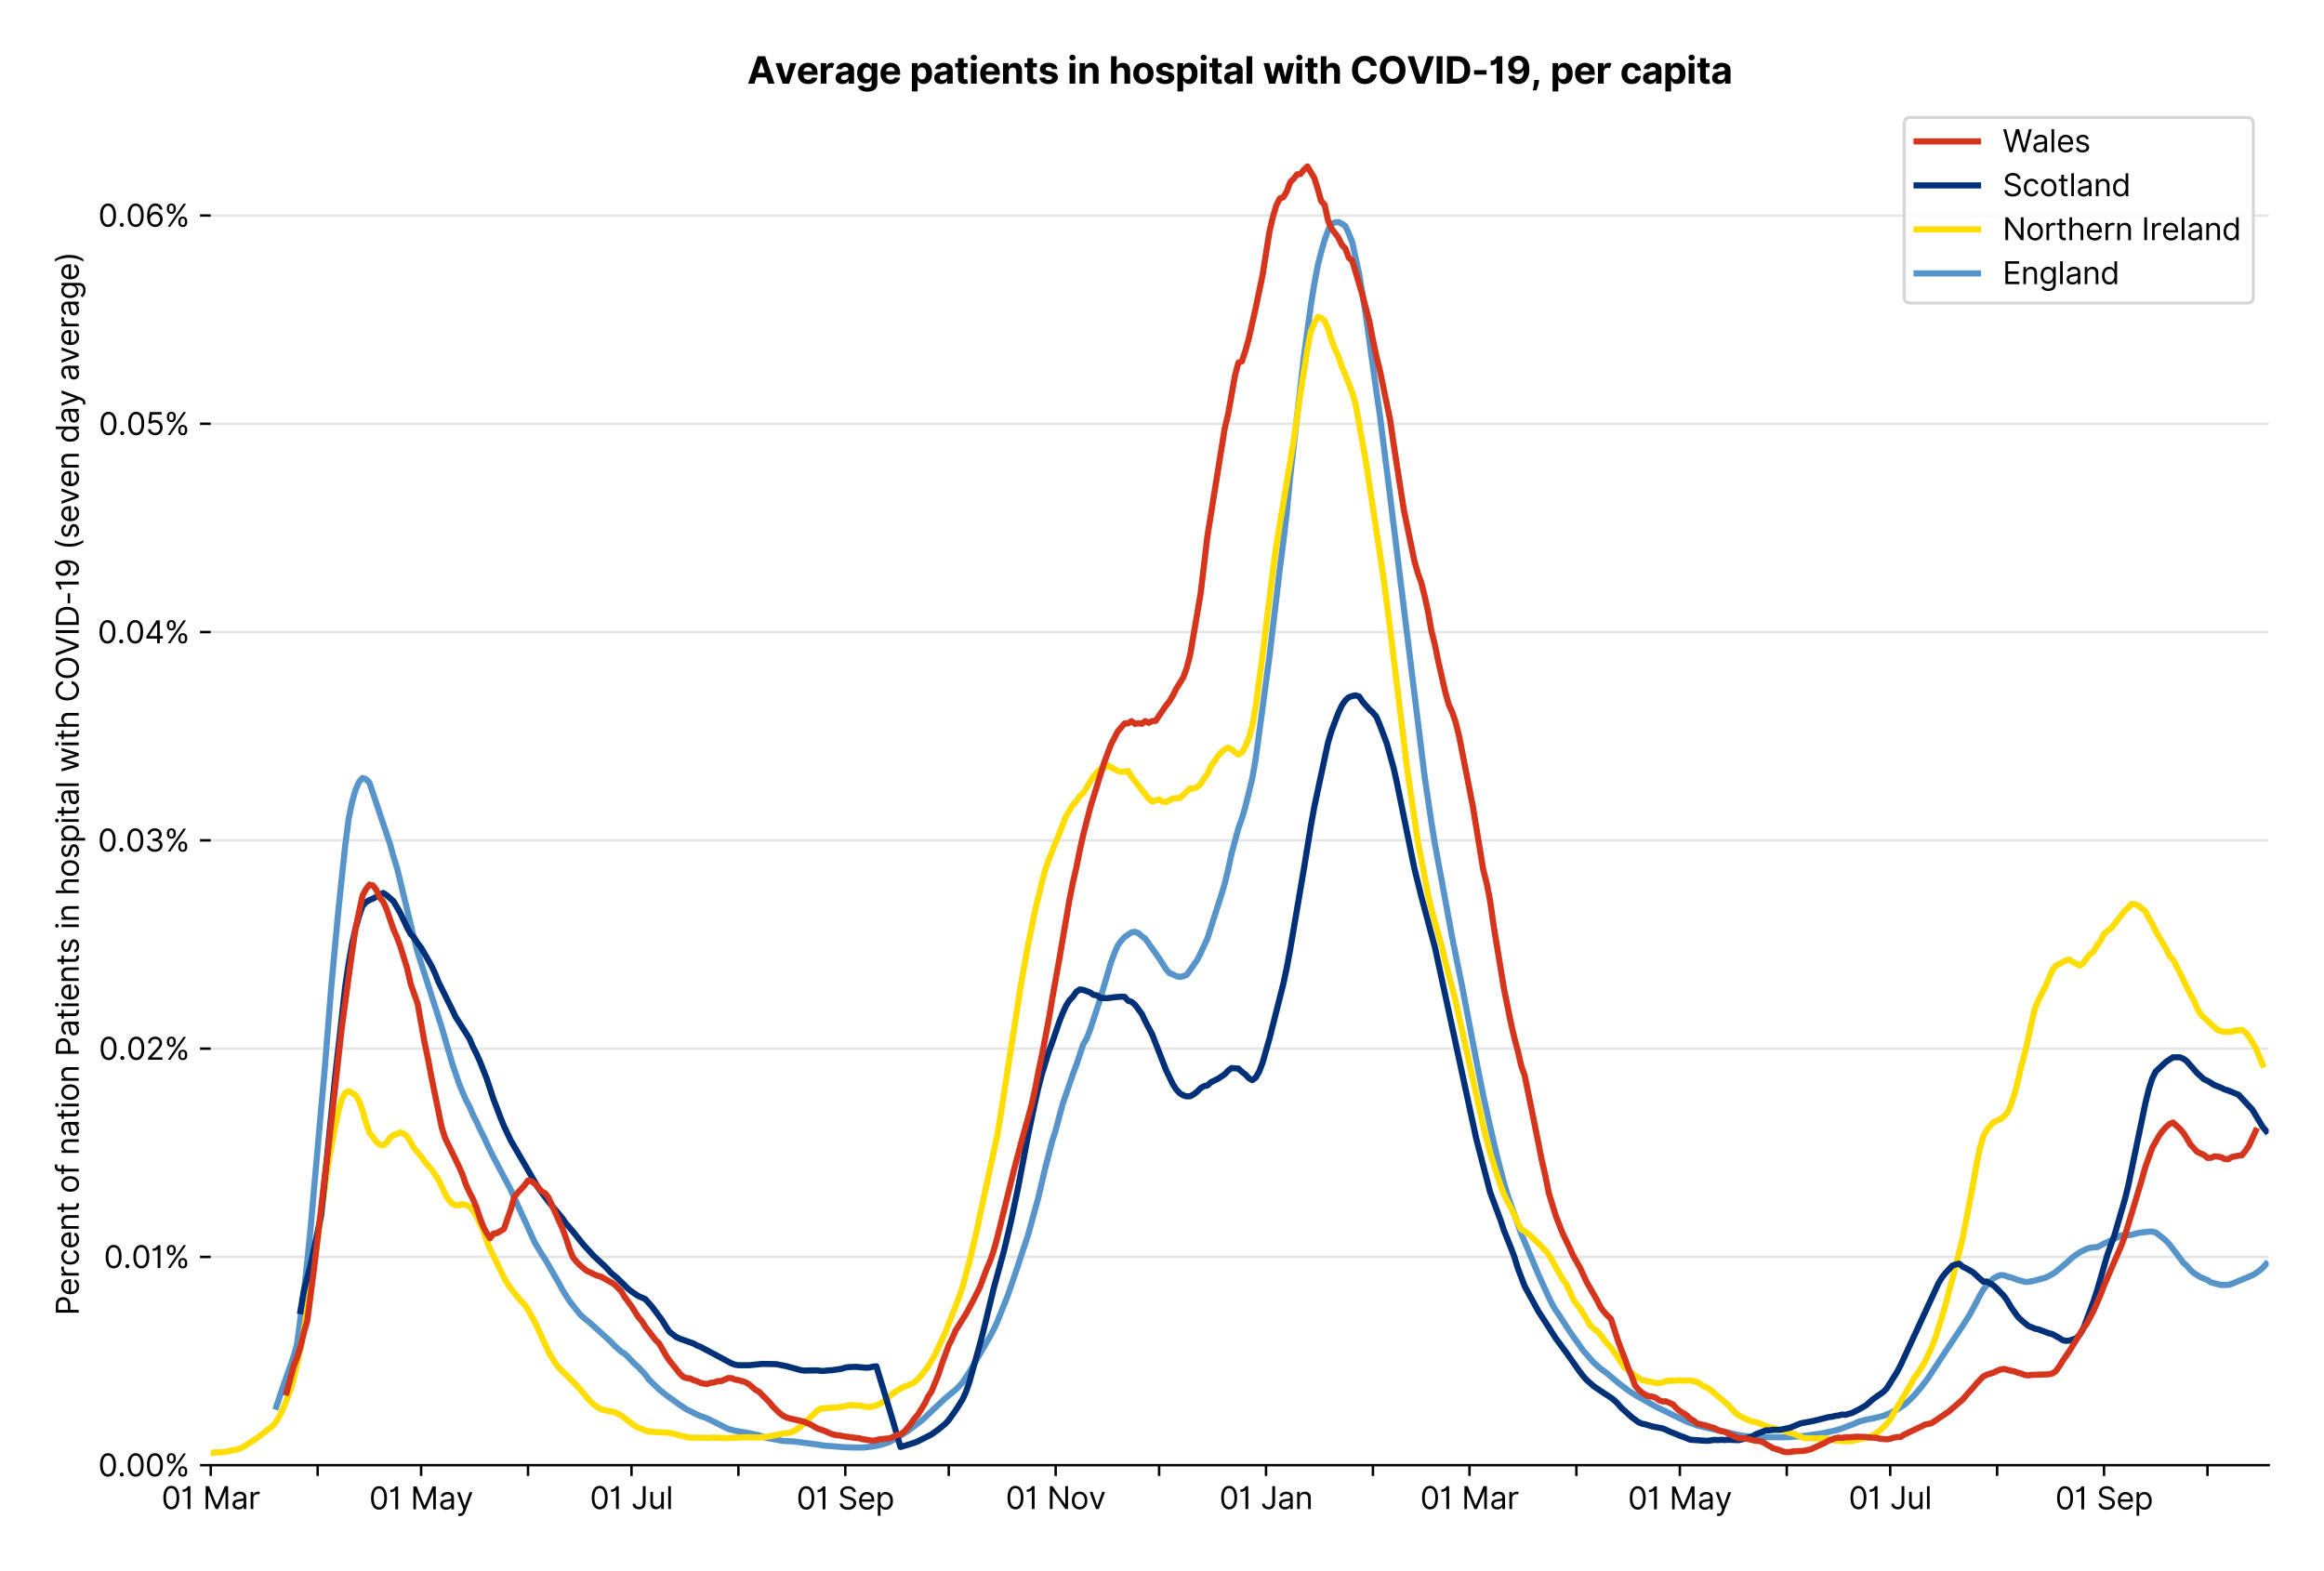 <?xml version="1.0" encoding="utf-8" standalone="no"?>
<!DOCTYPE svg PUBLIC "-//W3C//DTD SVG 1.1//EN"
  "http://www.w3.org/Graphics/SVG/1.1/DTD/svg11.dtd">
<svg version="1.1" viewBox="0 0 756.175 511.234" xmlns="http://www.w3.org/2000/svg" xmlns:xlink="http://www.w3.org/1999/xlink">
 <defs>
  <style type="text/css">*{stroke-linecap:butt;stroke-linejoin:round;}</style>
 </defs>
 <g id="figure_1">
  <g id="patch_1">
   <path d="M 0 511.234 
L 756.175 511.234 
L 756.175 0 
L 0 0 
z
" style="fill:#ffffff;"/>
  </g>
  <g id="axes_1">
   <g id="patch_2">
    <path d="M 68.575 476.745 
L 738.175 476.745 
L 738.175 33.225 
L 68.575 33.225 
z
" style="fill:#ffffff;"/>
   </g>
   <g id="matplotlib.axis_1">
    <g id="xtick_1">
     <g id="line2d_1">
      <defs>
       <path d="M 0 0 
L 0 3.5 
" id="m3bb6dc278d" style="stroke:#000000;stroke-width:0.8;"/>
      </defs>
      <g>
       <use style="stroke:#000000;stroke-width:0.8;" x="68.575" xlink:href="#m3bb6dc278d" y="476.745"/>
      </g>
     </g>
     <g id="text_1">
      <!-- 01 Mar -->
      <g transform="translate(52.538 491.018)scale(0.1 -0.1)">
       <defs>
        <path d="M 2000 -64 
Q 1230 -64 806 561 
Q 382 1186 382 2327 
Q 382 3459 809 4088 
Q 1236 4718 2000 4718 
Q 2764 4718 3191 4088 
Q 3618 3459 3618 2327 
Q 3618 1186 3194 561 
Q 2771 -64 2000 -64 
z
M 2000 436 
Q 2509 436 2791 927 
Q 3073 1418 3073 2327 
Q 3073 3234 2789 3730 
Q 2505 4227 2000 4227 
Q 1496 4227 1211 3730 
Q 927 3234 927 2327 
Q 927 1418 1210 927 
Q 1493 436 2000 436 
z
" id="Inter-Regular-30" transform="scale(0.016)"/>
        <path d="M 1973 4655 
L 1973 0 
L 1409 0 
L 1409 3836 
L 1373 3836 
Q 1341 3773 1209 3692 
Q 1077 3611 868 3551 
Q 659 3491 391 3491 
L 391 3964 
Q 661 3964 859 4061 
Q 1057 4159 1190 4291 
Q 1323 4423 1392 4529 
Q 1461 4636 1473 4655 
L 1973 4655 
z
" id="Inter-Regular-31" transform="scale(0.016)"/>
        <path id="Inter-Regular-20" transform="scale(0.016)"/>
        <path d="M 564 4655 
L 1236 4655 
L 2818 791 
L 2873 791 
L 4455 4655 
L 5127 4655 
L 5127 0 
L 4600 0 
L 4600 3536 
L 4555 3536 
L 3100 0 
L 2591 0 
L 1136 3536 
L 1091 3536 
L 1091 0 
L 564 0 
L 564 4655 
z
" id="Inter-Regular-4d" transform="scale(0.016)"/>
        <path d="M 1518 -82 
Q 1186 -82 916 44 
Q 646 170 486 410 
Q 327 650 327 991 
Q 327 1291 445 1478 
Q 564 1666 761 1773 
Q 959 1880 1199 1933 
Q 1439 1986 1682 2018 
Q 2000 2059 2199 2080 
Q 2398 2102 2490 2154 
Q 2582 2207 2582 2336 
L 2582 2355 
Q 2582 2691 2399 2877 
Q 2216 3064 1846 3064 
Q 1461 3064 1243 2895 
Q 1025 2727 936 2536 
L 427 2718 
Q 564 3036 792 3214 
Q 1021 3393 1292 3464 
Q 1564 3536 1827 3536 
Q 1996 3536 2215 3496 
Q 2434 3457 2640 3334 
Q 2846 3211 2982 2963 
Q 3118 2716 3118 2300 
L 3118 0 
L 2582 0 
L 2582 473 
L 2555 473 
Q 2500 359 2373 229 
Q 2246 100 2034 9 
Q 1823 -82 1518 -82 
z
M 1600 400 
Q 1918 400 2137 525 
Q 2357 650 2469 847 
Q 2582 1045 2582 1264 
L 2582 1755 
Q 2548 1714 2433 1681 
Q 2318 1648 2169 1624 
Q 2021 1600 1881 1583 
Q 1741 1566 1655 1555 
Q 1446 1527 1265 1467 
Q 1084 1407 974 1287 
Q 864 1168 864 964 
Q 864 684 1072 542 
Q 1280 400 1600 400 
z
" id="Inter-Regular-61" transform="scale(0.016)"/>
        <path d="M 491 0 
L 491 3491 
L 1009 3491 
L 1009 2964 
L 1046 2964 
Q 1139 3223 1389 3384 
Q 1639 3545 1955 3545 
Q 2100 3545 2209 3511 
Q 2318 3477 2400 3418 
L 2218 2964 
Q 2161 2993 2085 3010 
Q 2009 3027 1909 3027 
Q 1527 3027 1277 2794 
Q 1027 2561 1027 2209 
L 1027 0 
L 491 0 
z
" id="Inter-Regular-72" transform="scale(0.016)"/>
       </defs>
       <use xlink:href="#Inter-Regular-30"/>
       <use x="62.5" xlink:href="#Inter-Regular-31"/>
       <use x="106.676" xlink:href="#Inter-Regular-20"/>
       <use x="134.801" xlink:href="#Inter-Regular-4d"/>
       <use x="225.994" xlink:href="#Inter-Regular-61"/>
       <use x="282.386" xlink:href="#Inter-Regular-72"/>
      </g>
     </g>
    </g>
    <g id="xtick_2">
     <g id="line2d_2">
      <g>
       <use style="stroke:#000000;stroke-width:0.8;" x="103.36" xlink:href="#m3bb6dc278d" y="476.745"/>
      </g>
     </g>
    </g>
    <g id="xtick_3">
     <g id="line2d_3">
      <g>
       <use style="stroke:#000000;stroke-width:0.8;" x="137.023" xlink:href="#m3bb6dc278d" y="476.745"/>
      </g>
     </g>
     <g id="text_2">
      <!-- 01 May -->
      <g transform="translate(120.12 491.117)scale(0.1 -0.1)">
       <defs>
        <path d="M 818 -1355 
Q 682 -1355 575 -1333 
Q 468 -1311 427 -1291 
L 564 -818 
Q 857 -893 1053 -814 
Q 1250 -736 1391 -345 
L 1509 -18 
L 218 3491 
L 800 3491 
L 1764 709 
L 1800 709 
L 2764 3491 
L 3346 3491 
L 1846 -564 
Q 1550 -1355 818 -1355 
z
" id="Inter-Regular-79" transform="scale(0.016)"/>
       </defs>
       <use xlink:href="#Inter-Regular-30"/>
       <use x="62.5" xlink:href="#Inter-Regular-31"/>
       <use x="106.676" xlink:href="#Inter-Regular-20"/>
       <use x="134.801" xlink:href="#Inter-Regular-4d"/>
       <use x="225.994" xlink:href="#Inter-Regular-61"/>
       <use x="282.386" xlink:href="#Inter-Regular-79"/>
      </g>
     </g>
    </g>
    <g id="xtick_4">
     <g id="line2d_4">
      <g>
       <use style="stroke:#000000;stroke-width:0.8;" x="171.808" xlink:href="#m3bb6dc278d" y="476.745"/>
      </g>
     </g>
    </g>
    <g id="xtick_5">
     <g id="line2d_5">
      <g>
       <use style="stroke:#000000;stroke-width:0.8;" x="205.471" xlink:href="#m3bb6dc278d" y="476.745"/>
      </g>
     </g>
     <g id="text_3">
      <!-- 01 Jul -->
      <g transform="translate(191.927 491.018)scale(0.1 -0.1)">
       <defs>
        <path d="M 2346 4655 
L 2909 4655 
L 2909 1327 
Q 2909 657 2549 296 
Q 2189 -64 1582 -64 
Q 1200 -64 902 76 
Q 605 216 434 475 
Q 264 734 264 1091 
L 818 1091 
Q 818 795 1034 615 
Q 1250 436 1582 436 
Q 1948 436 2147 664 
Q 2346 893 2346 1327 
L 2346 4655 
z
" id="Inter-Regular-4a" transform="scale(0.016)"/>
        <path d="M 2691 1427 
L 2691 3491 
L 3227 3491 
L 3227 0 
L 2691 0 
L 2691 591 
L 2655 591 
Q 2532 325 2273 140 
Q 2014 -45 1618 -45 
Q 1127 -45 809 280 
Q 491 605 491 1273 
L 491 3491 
L 1027 3491 
L 1027 1309 
Q 1027 927 1242 700 
Q 1457 473 1791 473 
Q 1991 473 2199 575 
Q 2407 677 2549 888 
Q 2691 1100 2691 1427 
z
" id="Inter-Regular-75" transform="scale(0.016)"/>
        <path d="M 1027 4655 
L 1027 0 
L 491 0 
L 491 4655 
L 1027 4655 
z
" id="Inter-Regular-6c" transform="scale(0.016)"/>
       </defs>
       <use xlink:href="#Inter-Regular-30"/>
       <use x="62.5" xlink:href="#Inter-Regular-31"/>
       <use x="106.676" xlink:href="#Inter-Regular-20"/>
       <use x="134.801" xlink:href="#Inter-Regular-4a"/>
       <use x="189.063" xlink:href="#Inter-Regular-75"/>
       <use x="247.159" xlink:href="#Inter-Regular-6c"/>
      </g>
     </g>
    </g>
    <g id="xtick_6">
     <g id="line2d_6">
      <g>
       <use style="stroke:#000000;stroke-width:0.8;" x="240.256" xlink:href="#m3bb6dc278d" y="476.745"/>
      </g>
     </g>
    </g>
    <g id="xtick_7">
     <g id="line2d_7">
      <g>
       <use style="stroke:#000000;stroke-width:0.8;" x="275.041" xlink:href="#m3bb6dc278d" y="476.745"/>
      </g>
     </g>
     <g id="text_4">
      <!-- 01 Sep -->
      <g transform="translate(259.153 491.117)scale(0.1 -0.1)">
       <defs>
        <path d="M 3109 3491 
Q 3068 3836 2777 4027 
Q 2486 4218 2064 4218 
Q 1600 4218 1318 3999 
Q 1036 3780 1036 3445 
Q 1036 3195 1189 3042 
Q 1343 2889 1553 2803 
Q 1764 2718 1936 2673 
L 2409 2545 
Q 2591 2498 2815 2414 
Q 3039 2330 3244 2185 
Q 3450 2041 3584 1816 
Q 3718 1591 3718 1264 
Q 3718 886 3521 581 
Q 3325 277 2949 97 
Q 2573 -82 2036 -82 
Q 1286 -82 845 272 
Q 405 627 364 1200 
L 946 1200 
Q 968 936 1124 764 
Q 1280 593 1519 510 
Q 1759 427 2036 427 
Q 2359 427 2616 533 
Q 2873 639 3023 828 
Q 3173 1018 3173 1273 
Q 3173 1505 3043 1650 
Q 2914 1795 2702 1886 
Q 2491 1977 2246 2045 
L 1673 2209 
Q 1127 2366 809 2657 
Q 491 2948 491 3418 
Q 491 3809 703 4101 
Q 916 4393 1276 4555 
Q 1636 4718 2082 4718 
Q 2532 4718 2882 4558 
Q 3232 4398 3437 4120 
Q 3643 3843 3655 3491 
L 3109 3491 
z
" id="Inter-Regular-53" transform="scale(0.016)"/>
        <path d="M 1955 -73 
Q 1450 -73 1085 151 
Q 721 375 524 778 
Q 327 1182 327 1718 
Q 327 2255 524 2665 
Q 721 3075 1074 3305 
Q 1427 3536 1900 3536 
Q 2173 3536 2439 3445 
Q 2705 3355 2923 3151 
Q 3141 2948 3270 2614 
Q 3400 2280 3400 1791 
L 3400 1564 
L 866 1564 
Q 884 1005 1183 707 
Q 1482 409 1955 409 
Q 2271 409 2498 545 
Q 2725 682 2827 955 
L 3346 809 
Q 3223 414 2854 170 
Q 2486 -73 1955 -73 
z
M 866 2027 
L 2855 2027 
Q 2855 2470 2595 2762 
Q 2336 3055 1900 3055 
Q 1593 3055 1368 2911 
Q 1143 2768 1013 2533 
Q 884 2298 866 2027 
z
" id="Inter-Regular-65" transform="scale(0.016)"/>
        <path d="M 491 -1309 
L 491 3491 
L 1009 3491 
L 1009 2936 
L 1073 2936 
Q 1132 3027 1237 3169 
Q 1343 3311 1542 3423 
Q 1741 3536 2082 3536 
Q 2523 3536 2859 3315 
Q 3196 3095 3384 2690 
Q 3573 2286 3573 1736 
Q 3573 1182 3384 776 
Q 3196 370 2861 148 
Q 2527 -73 2091 -73 
Q 1755 -73 1552 39 
Q 1350 152 1241 296 
Q 1132 441 1073 536 
L 1027 536 
L 1027 -1309 
L 491 -1309 
z
M 1018 1745 
Q 1018 1152 1276 780 
Q 1534 409 2018 409 
Q 2355 409 2581 587 
Q 2807 766 2921 1069 
Q 3036 1373 3036 1745 
Q 3036 2114 2923 2410 
Q 2811 2707 2585 2881 
Q 2359 3055 2018 3055 
Q 1527 3055 1272 2693 
Q 1018 2332 1018 1745 
z
" id="Inter-Regular-70" transform="scale(0.016)"/>
       </defs>
       <use xlink:href="#Inter-Regular-30"/>
       <use x="62.5" xlink:href="#Inter-Regular-31"/>
       <use x="106.676" xlink:href="#Inter-Regular-20"/>
       <use x="134.801" xlink:href="#Inter-Regular-53"/>
       <use x="198.58" xlink:href="#Inter-Regular-65"/>
       <use x="256.818" xlink:href="#Inter-Regular-70"/>
      </g>
     </g>
    </g>
    <g id="xtick_8">
     <g id="line2d_8">
      <g>
       <use style="stroke:#000000;stroke-width:0.8;" x="308.703" xlink:href="#m3bb6dc278d" y="476.745"/>
      </g>
     </g>
    </g>
    <g id="xtick_9">
     <g id="line2d_9">
      <g>
       <use style="stroke:#000000;stroke-width:0.8;" x="343.488" xlink:href="#m3bb6dc278d" y="476.745"/>
      </g>
     </g>
     <g id="text_5">
      <!-- 01 Nov -->
      <g transform="translate(327.217 491.018)scale(0.1 -0.1)">
       <defs>
        <path d="M 4255 4655 
L 4255 0 
L 3709 0 
L 1173 3655 
L 1127 3655 
L 1127 0 
L 564 0 
L 564 4655 
L 1109 4655 
L 3655 991 
L 3700 991 
L 3700 4655 
L 4255 4655 
z
" id="Inter-Regular-4e" transform="scale(0.016)"/>
        <path d="M 1909 -73 
Q 1436 -73 1080 152 
Q 725 377 526 781 
Q 327 1186 327 1727 
Q 327 2273 526 2679 
Q 725 3086 1080 3311 
Q 1436 3536 1909 3536 
Q 2382 3536 2737 3311 
Q 3093 3086 3292 2679 
Q 3491 2273 3491 1727 
Q 3491 1186 3292 781 
Q 3093 377 2737 152 
Q 2382 -73 1909 -73 
z
M 1909 409 
Q 2268 409 2500 593 
Q 2732 777 2843 1077 
Q 2955 1377 2955 1727 
Q 2955 2077 2843 2379 
Q 2732 2682 2500 2868 
Q 2268 3055 1909 3055 
Q 1550 3055 1318 2868 
Q 1086 2682 975 2379 
Q 864 2077 864 1727 
Q 864 1377 975 1077 
Q 1086 777 1318 593 
Q 1550 409 1909 409 
z
" id="Inter-Regular-6f" transform="scale(0.016)"/>
        <path d="M 3346 3491 
L 2055 0 
L 1509 0 
L 218 3491 
L 800 3491 
L 1764 709 
L 1800 709 
L 2764 3491 
L 3346 3491 
z
" id="Inter-Regular-76" transform="scale(0.016)"/>
       </defs>
       <use xlink:href="#Inter-Regular-30"/>
       <use x="62.5" xlink:href="#Inter-Regular-31"/>
       <use x="106.676" xlink:href="#Inter-Regular-20"/>
       <use x="134.801" xlink:href="#Inter-Regular-4e"/>
       <use x="210.085" xlink:href="#Inter-Regular-6f"/>
       <use x="269.744" xlink:href="#Inter-Regular-76"/>
      </g>
     </g>
    </g>
    <g id="xtick_10">
     <g id="line2d_10">
      <g>
       <use style="stroke:#000000;stroke-width:0.8;" x="377.151" xlink:href="#m3bb6dc278d" y="476.745"/>
      </g>
     </g>
    </g>
    <g id="xtick_11">
     <g id="line2d_11">
      <g>
       <use style="stroke:#000000;stroke-width:0.8;" x="411.936" xlink:href="#m3bb6dc278d" y="476.745"/>
      </g>
     </g>
     <g id="text_6">
      <!-- 01 Jan -->
      <g transform="translate(396.737 491.018)scale(0.1 -0.1)">
       <defs>
        <path d="M 1027 2100 
L 1027 0 
L 491 0 
L 491 3491 
L 1009 3491 
L 1009 2945 
L 1055 2945 
Q 1177 3211 1427 3373 
Q 1677 3536 2073 3536 
Q 2602 3536 2928 3211 
Q 3255 2886 3255 2218 
L 3255 0 
L 2718 0 
L 2718 2182 
Q 2718 2593 2504 2824 
Q 2291 3055 1918 3055 
Q 1534 3055 1280 2806 
Q 1027 2557 1027 2100 
z
" id="Inter-Regular-6e" transform="scale(0.016)"/>
       </defs>
       <use xlink:href="#Inter-Regular-30"/>
       <use x="62.5" xlink:href="#Inter-Regular-31"/>
       <use x="106.676" xlink:href="#Inter-Regular-20"/>
       <use x="134.801" xlink:href="#Inter-Regular-4a"/>
       <use x="189.063" xlink:href="#Inter-Regular-61"/>
       <use x="245.455" xlink:href="#Inter-Regular-6e"/>
      </g>
     </g>
    </g>
    <g id="xtick_12">
     <g id="line2d_12">
      <g>
       <use style="stroke:#000000;stroke-width:0.8;" x="446.721" xlink:href="#m3bb6dc278d" y="476.745"/>
      </g>
     </g>
    </g>
    <g id="xtick_13">
     <g id="line2d_13">
      <g>
       <use style="stroke:#000000;stroke-width:0.8;" x="478.14" xlink:href="#m3bb6dc278d" y="476.745"/>
      </g>
     </g>
     <g id="text_7">
      <!-- 01 Mar -->
      <g transform="translate(462.103 491.018)scale(0.1 -0.1)">
       <use xlink:href="#Inter-Regular-30"/>
       <use x="62.5" xlink:href="#Inter-Regular-31"/>
       <use x="106.676" xlink:href="#Inter-Regular-20"/>
       <use x="134.801" xlink:href="#Inter-Regular-4d"/>
       <use x="225.994" xlink:href="#Inter-Regular-61"/>
       <use x="282.386" xlink:href="#Inter-Regular-72"/>
      </g>
     </g>
    </g>
    <g id="xtick_14">
     <g id="line2d_14">
      <g>
       <use style="stroke:#000000;stroke-width:0.8;" x="512.925" xlink:href="#m3bb6dc278d" y="476.745"/>
      </g>
     </g>
    </g>
    <g id="xtick_15">
     <g id="line2d_15">
      <g>
       <use style="stroke:#000000;stroke-width:0.8;" x="546.588" xlink:href="#m3bb6dc278d" y="476.745"/>
      </g>
     </g>
     <g id="text_8">
      <!-- 01 May -->
      <g transform="translate(529.684 491.117)scale(0.1 -0.1)">
       <use xlink:href="#Inter-Regular-30"/>
       <use x="62.5" xlink:href="#Inter-Regular-31"/>
       <use x="106.676" xlink:href="#Inter-Regular-20"/>
       <use x="134.801" xlink:href="#Inter-Regular-4d"/>
       <use x="225.994" xlink:href="#Inter-Regular-61"/>
       <use x="282.386" xlink:href="#Inter-Regular-79"/>
      </g>
     </g>
    </g>
    <g id="xtick_16">
     <g id="line2d_16">
      <g>
       <use style="stroke:#000000;stroke-width:0.8;" x="581.373" xlink:href="#m3bb6dc278d" y="476.745"/>
      </g>
     </g>
    </g>
    <g id="xtick_17">
     <g id="line2d_17">
      <g>
       <use style="stroke:#000000;stroke-width:0.8;" x="615.035" xlink:href="#m3bb6dc278d" y="476.745"/>
      </g>
     </g>
     <g id="text_9">
      <!-- 01 Jul -->
      <g transform="translate(601.492 491.018)scale(0.1 -0.1)">
       <use xlink:href="#Inter-Regular-30"/>
       <use x="62.5" xlink:href="#Inter-Regular-31"/>
       <use x="106.676" xlink:href="#Inter-Regular-20"/>
       <use x="134.801" xlink:href="#Inter-Regular-4a"/>
       <use x="189.063" xlink:href="#Inter-Regular-75"/>
       <use x="247.159" xlink:href="#Inter-Regular-6c"/>
      </g>
     </g>
    </g>
    <g id="xtick_18">
     <g id="line2d_18">
      <g>
       <use style="stroke:#000000;stroke-width:0.8;" x="649.82" xlink:href="#m3bb6dc278d" y="476.745"/>
      </g>
     </g>
    </g>
    <g id="xtick_19">
     <g id="line2d_19">
      <g>
       <use style="stroke:#000000;stroke-width:0.8;" x="684.605" xlink:href="#m3bb6dc278d" y="476.745"/>
      </g>
     </g>
     <g id="text_10">
      <!-- 01 Sep -->
      <g transform="translate(668.718 491.117)scale(0.1 -0.1)">
       <use xlink:href="#Inter-Regular-30"/>
       <use x="62.5" xlink:href="#Inter-Regular-31"/>
       <use x="106.676" xlink:href="#Inter-Regular-20"/>
       <use x="134.801" xlink:href="#Inter-Regular-53"/>
       <use x="198.58" xlink:href="#Inter-Regular-65"/>
       <use x="256.818" xlink:href="#Inter-Regular-70"/>
      </g>
     </g>
    </g>
    <g id="xtick_20">
     <g id="line2d_20">
      <g>
       <use style="stroke:#000000;stroke-width:0.8;" x="718.268" xlink:href="#m3bb6dc278d" y="476.745"/>
      </g>
     </g>
    </g>
   </g>
   <g id="matplotlib.axis_2">
    <g id="ytick_1">
     <g id="line2d_21">
      <path clip-path="url(#pdb3b263cb1)" d="M 68.575 476.745 
L 738.175 476.745 
" style="fill:none;stroke:#e5e5e5;stroke-linecap:square;stroke-width:0.8;"/>
     </g>
     <g id="line2d_22">
      <defs>
       <path d="M 0 0 
L -3.5 0 
" id="m229fc55267" style="stroke:#000000;stroke-width:0.8;"/>
      </defs>
      <g>
       <use style="stroke:#000000;stroke-width:0.8;" x="68.575" xlink:href="#m229fc55267" y="476.745"/>
      </g>
     </g>
     <g id="text_11">
      <!-- 0.00% -->
      <g transform="translate(31.944 480.382)scale(0.1 -0.1)">
       <defs>
        <path d="M 882 -36 
Q 714 -36 593 84 
Q 473 205 473 373 
Q 473 541 593 661 
Q 714 782 882 782 
Q 1050 782 1170 661 
Q 1291 541 1291 373 
Q 1291 205 1170 84 
Q 1050 -36 882 -36 
z
" id="Inter-Regular-2e" transform="scale(0.016)"/>
        <path d="M 2855 873 
L 2855 1118 
Q 2855 1373 2960 1585 
Q 3066 1798 3269 1926 
Q 3473 2055 3764 2055 
Q 4059 2055 4259 1926 
Q 4459 1798 4561 1585 
Q 4664 1373 4664 1118 
L 4664 873 
Q 4664 618 4560 405 
Q 4457 193 4256 64 
Q 4055 -64 3764 -64 
Q 3468 -64 3266 64 
Q 3064 193 2959 405 
Q 2855 618 2855 873 
z
M 536 3536 
L 536 3782 
Q 536 4036 642 4248 
Q 748 4461 951 4589 
Q 1155 4718 1446 4718 
Q 1741 4718 1941 4589 
Q 2141 4461 2243 4248 
Q 2346 4036 2346 3782 
L 2346 3536 
Q 2346 3282 2242 3069 
Q 2139 2857 1937 2728 
Q 1736 2600 1446 2600 
Q 1150 2600 948 2728 
Q 746 2857 641 3069 
Q 536 3282 536 3536 
z
M 709 0 
L 3909 4655 
L 4427 4655 
L 1227 0 
L 709 0 
z
M 3318 1118 
L 3318 873 
Q 3318 661 3418 494 
Q 3518 327 3764 327 
Q 4002 327 4101 494 
Q 4200 661 4200 873 
L 4200 1118 
Q 4200 1330 4104 1497 
Q 4009 1664 3764 1664 
Q 3525 1664 3421 1497 
Q 3318 1330 3318 1118 
z
M 1000 3782 
L 1000 3536 
Q 1000 3325 1100 3158 
Q 1200 2991 1446 2991 
Q 1684 2991 1783 3158 
Q 1882 3325 1882 3536 
L 1882 3782 
Q 1882 3993 1786 4160 
Q 1691 4327 1446 4327 
Q 1207 4327 1103 4160 
Q 1000 3993 1000 3782 
z
" id="Inter-Regular-25" transform="scale(0.016)"/>
       </defs>
       <use xlink:href="#Inter-Regular-30"/>
       <use x="62.5" xlink:href="#Inter-Regular-2e"/>
       <use x="90.057" xlink:href="#Inter-Regular-30"/>
       <use x="152.557" xlink:href="#Inter-Regular-30"/>
       <use x="215.057" xlink:href="#Inter-Regular-25"/>
      </g>
     </g>
    </g>
    <g id="ytick_2">
     <g id="line2d_23">
      <path clip-path="url(#pdb3b263cb1)" d="M 68.575 408.975 
L 738.175 408.975 
" style="fill:none;stroke:#e5e5e5;stroke-linecap:square;stroke-width:0.8;"/>
     </g>
     <g id="line2d_24">
      <g>
       <use style="stroke:#000000;stroke-width:0.8;" x="68.575" xlink:href="#m229fc55267" y="408.975"/>
      </g>
     </g>
     <g id="text_12">
      <!-- 0.01% -->
      <g transform="translate(33.777 412.611)scale(0.1 -0.1)">
       <use xlink:href="#Inter-Regular-30"/>
       <use x="62.5" xlink:href="#Inter-Regular-2e"/>
       <use x="90.057" xlink:href="#Inter-Regular-30"/>
       <use x="152.557" xlink:href="#Inter-Regular-31"/>
       <use x="196.733" xlink:href="#Inter-Regular-25"/>
      </g>
     </g>
    </g>
    <g id="ytick_3">
     <g id="line2d_25">
      <path clip-path="url(#pdb3b263cb1)" d="M 68.575 341.204 
L 738.175 341.204 
" style="fill:none;stroke:#e5e5e5;stroke-linecap:square;stroke-width:0.8;"/>
     </g>
     <g id="line2d_26">
      <g>
       <use style="stroke:#000000;stroke-width:0.8;" x="68.575" xlink:href="#m229fc55267" y="341.204"/>
      </g>
     </g>
     <g id="text_13">
      <!-- 0.02% -->
      <g transform="translate(32.142 344.841)scale(0.1 -0.1)">
       <defs>
        <path d="M 482 0 
L 482 409 
L 2018 2091 
Q 2289 2386 2464 2605 
Q 2639 2825 2724 3019 
Q 2809 3214 2809 3427 
Q 2809 3795 2553 4011 
Q 2298 4227 1918 4227 
Q 1514 4227 1275 3985 
Q 1036 3743 1036 3345 
L 500 3345 
Q 500 3755 688 4064 
Q 877 4373 1203 4545 
Q 1530 4718 1936 4718 
Q 2346 4718 2661 4545 
Q 2977 4373 3156 4079 
Q 3336 3786 3336 3427 
Q 3336 3170 3244 2926 
Q 3152 2682 2926 2383 
Q 2700 2084 2300 1655 
L 1255 536 
L 1255 500 
L 3418 500 
L 3418 0 
L 482 0 
z
" id="Inter-Regular-32" transform="scale(0.016)"/>
       </defs>
       <use xlink:href="#Inter-Regular-30"/>
       <use x="62.5" xlink:href="#Inter-Regular-2e"/>
       <use x="90.057" xlink:href="#Inter-Regular-30"/>
       <use x="152.557" xlink:href="#Inter-Regular-32"/>
       <use x="213.068" xlink:href="#Inter-Regular-25"/>
      </g>
     </g>
    </g>
    <g id="ytick_4">
     <g id="line2d_27">
      <path clip-path="url(#pdb3b263cb1)" d="M 68.575 273.434 
L 738.175 273.434 
" style="fill:none;stroke:#e5e5e5;stroke-linecap:square;stroke-width:0.8;"/>
     </g>
     <g id="line2d_28">
      <g>
       <use style="stroke:#000000;stroke-width:0.8;" x="68.575" xlink:href="#m229fc55267" y="273.434"/>
      </g>
     </g>
     <g id="text_14">
      <!-- 0.03% -->
      <g transform="translate(31.83 277.07)scale(0.1 -0.1)">
       <defs>
        <path d="M 2055 -64 
Q 1605 -64 1253 90 
Q 902 245 696 521 
Q 491 798 473 1164 
L 1046 1164 
Q 1071 827 1356 631 
Q 1641 436 2046 436 
Q 2493 436 2783 664 
Q 3073 893 3073 1264 
Q 3073 1650 2787 1893 
Q 2502 2136 1973 2136 
L 1600 2136 
L 1600 2636 
L 1973 2636 
Q 2386 2636 2647 2856 
Q 2909 3077 2909 3445 
Q 2909 3798 2679 4012 
Q 2450 4227 2064 4227 
Q 1823 4227 1610 4139 
Q 1398 4052 1264 3887 
Q 1130 3723 1118 3491 
L 573 3491 
Q 586 3857 793 4133 
Q 1000 4409 1335 4563 
Q 1671 4718 2073 4718 
Q 2505 4718 2814 4544 
Q 3123 4370 3289 4086 
Q 3455 3802 3455 3473 
Q 3455 3080 3249 2802 
Q 3043 2525 2691 2418 
L 2691 2382 
Q 3132 2309 3379 2008 
Q 3627 1707 3627 1264 
Q 3627 884 3421 583 
Q 3216 282 2861 109 
Q 2507 -64 2055 -64 
z
" id="Inter-Regular-33" transform="scale(0.016)"/>
       </defs>
       <use xlink:href="#Inter-Regular-30"/>
       <use x="62.5" xlink:href="#Inter-Regular-2e"/>
       <use x="90.057" xlink:href="#Inter-Regular-30"/>
       <use x="152.557" xlink:href="#Inter-Regular-33"/>
       <use x="216.193" xlink:href="#Inter-Regular-25"/>
      </g>
     </g>
    </g>
    <g id="ytick_5">
     <g id="line2d_29">
      <path clip-path="url(#pdb3b263cb1)" d="M 68.575 205.663 
L 738.175 205.663 
" style="fill:none;stroke:#e5e5e5;stroke-linecap:square;stroke-width:0.8;"/>
     </g>
     <g id="line2d_30">
      <g>
       <use style="stroke:#000000;stroke-width:0.8;" x="68.575" xlink:href="#m229fc55267" y="205.663"/>
      </g>
     </g>
     <g id="text_15">
      <!-- 0.04% -->
      <g transform="translate(31.773 209.3)scale(0.1 -0.1)">
       <defs>
        <path d="M 373 955 
L 373 1418 
L 2418 4655 
L 3100 4655 
L 3100 1455 
L 3736 1455 
L 3736 955 
L 3100 955 
L 3100 0 
L 2564 0 
L 2564 955 
L 373 955 
z
M 2564 1455 
L 2564 3936 
L 2527 3936 
L 982 1491 
L 982 1455 
L 2564 1455 
z
" id="Inter-Regular-34" transform="scale(0.016)"/>
       </defs>
       <use xlink:href="#Inter-Regular-30"/>
       <use x="62.5" xlink:href="#Inter-Regular-2e"/>
       <use x="90.057" xlink:href="#Inter-Regular-30"/>
       <use x="152.557" xlink:href="#Inter-Regular-34"/>
       <use x="216.761" xlink:href="#Inter-Regular-25"/>
      </g>
     </g>
    </g>
    <g id="ytick_6">
     <g id="line2d_31">
      <path clip-path="url(#pdb3b263cb1)" d="M 68.575 137.893 
L 738.175 137.893 
" style="fill:none;stroke:#e5e5e5;stroke-linecap:square;stroke-width:0.8;"/>
     </g>
     <g id="line2d_32">
      <g>
       <use style="stroke:#000000;stroke-width:0.8;" x="68.575" xlink:href="#m229fc55267" y="137.893"/>
      </g>
     </g>
     <g id="text_16">
      <!-- 0.05% -->
      <g transform="translate(32.114 141.529)scale(0.1 -0.1)">
       <defs>
        <path d="M 1936 -64 
Q 1536 -64 1216 95 
Q 896 255 702 532 
Q 509 809 491 1164 
L 1036 1164 
Q 1068 848 1324 642 
Q 1580 436 1936 436 
Q 2223 436 2447 570 
Q 2671 705 2799 940 
Q 2927 1175 2927 1473 
Q 2927 1777 2794 2017 
Q 2661 2257 2429 2395 
Q 2198 2534 1900 2536 
Q 1686 2539 1461 2472 
Q 1236 2405 1091 2300 
L 564 2364 
L 846 4655 
L 3264 4655 
L 3264 4155 
L 1318 4155 
L 1155 2782 
L 1182 2782 
Q 1325 2895 1541 2970 
Q 1757 3045 1991 3045 
Q 2418 3045 2753 2842 
Q 3089 2639 3281 2286 
Q 3473 1934 3473 1482 
Q 3473 1036 3274 687 
Q 3075 339 2727 137 
Q 2380 -64 1936 -64 
z
" id="Inter-Regular-35" transform="scale(0.016)"/>
       </defs>
       <use xlink:href="#Inter-Regular-30"/>
       <use x="62.5" xlink:href="#Inter-Regular-2e"/>
       <use x="90.057" xlink:href="#Inter-Regular-30"/>
       <use x="152.557" xlink:href="#Inter-Regular-35"/>
       <use x="213.352" xlink:href="#Inter-Regular-25"/>
      </g>
     </g>
    </g>
    <g id="ytick_7">
     <g id="line2d_33">
      <path clip-path="url(#pdb3b263cb1)" d="M 68.575 70.122 
L 738.175 70.122 
" style="fill:none;stroke:#e5e5e5;stroke-linecap:square;stroke-width:0.8;"/>
     </g>
     <g id="line2d_34">
      <g>
       <use style="stroke:#000000;stroke-width:0.8;" x="68.575" xlink:href="#m229fc55267" y="70.122"/>
      </g>
     </g>
     <g id="text_17">
      <!-- 0.06% -->
      <g transform="translate(31.958 73.759)scale(0.1 -0.1)">
       <defs>
        <path d="M 2027 -64 
Q 1741 -59 1454 45 
Q 1168 150 932 399 
Q 696 648 552 1074 
Q 409 1500 409 2145 
Q 409 3386 861 4056 
Q 1314 4727 2100 4727 
Q 2686 4727 3073 4384 
Q 3461 4041 3546 3491 
L 2991 3491 
Q 2914 3811 2691 4019 
Q 2468 4227 2100 4227 
Q 1559 4227 1249 3755 
Q 939 3284 936 2427 
L 973 2427 
Q 1164 2716 1461 2880 
Q 1759 3045 2118 3045 
Q 2518 3045 2850 2846 
Q 3182 2648 3382 2299 
Q 3582 1950 3582 1500 
Q 3582 1068 3389 710 
Q 3196 352 2847 142 
Q 2498 -68 2027 -64 
z
M 2027 436 
Q 2314 436 2542 579 
Q 2771 723 2903 964 
Q 3036 1205 3036 1500 
Q 3036 1789 2908 2026 
Q 2780 2264 2556 2404 
Q 2332 2545 2046 2545 
Q 1757 2545 1525 2397 
Q 1293 2250 1157 2010 
Q 1021 1770 1018 1491 
Q 1018 1214 1149 973 
Q 1280 732 1508 584 
Q 1736 436 2027 436 
z
" id="Inter-Regular-36" transform="scale(0.016)"/>
       </defs>
       <use xlink:href="#Inter-Regular-30"/>
       <use x="62.5" xlink:href="#Inter-Regular-2e"/>
       <use x="90.057" xlink:href="#Inter-Regular-30"/>
       <use x="152.557" xlink:href="#Inter-Regular-36"/>
       <use x="214.915" xlink:href="#Inter-Regular-25"/>
      </g>
     </g>
    </g>
    <g id="text_18">
     <!-- Percent of nation Patients in hospital with COVID-19 (seven day average) -->
     <g transform="translate(25.614 428.013)rotate(-90)scale(0.1 -0.1)">
      <defs>
       <path d="M 564 0 
L 564 4655 
L 2136 4655 
Q 2684 4655 3033 4458 
Q 3382 4261 3550 3927 
Q 3718 3593 3718 3182 
Q 3718 2770 3551 2434 
Q 3384 2098 3036 1899 
Q 2689 1700 2146 1700 
L 1127 1700 
L 1127 0 
L 564 0 
z
M 1127 2200 
L 2127 2200 
Q 2689 2200 2926 2482 
Q 3164 2764 3164 3182 
Q 3164 3602 2925 3878 
Q 2686 4155 2118 4155 
L 1127 4155 
L 1127 2200 
z
" id="Inter-Regular-50" transform="scale(0.016)"/>
       <path d="M 1909 -73 
Q 1418 -73 1063 159 
Q 709 391 518 798 
Q 327 1205 327 1727 
Q 327 2259 524 2667 
Q 721 3075 1074 3305 
Q 1427 3536 1900 3536 
Q 2268 3536 2563 3400 
Q 2859 3264 3047 3018 
Q 3236 2773 3282 2445 
L 2746 2445 
Q 2684 2684 2474 2869 
Q 2264 3055 1909 3055 
Q 1439 3055 1151 2697 
Q 864 2339 864 1745 
Q 864 1139 1148 774 
Q 1432 409 1909 409 
Q 2223 409 2447 570 
Q 2671 732 2746 1018 
L 3282 1018 
Q 3236 709 3058 462 
Q 2880 216 2588 71 
Q 2296 -73 1909 -73 
z
" id="Inter-Regular-63" transform="scale(0.016)"/>
       <path d="M 2009 3491 
L 2009 3036 
L 1264 3036 
L 1264 1000 
Q 1264 773 1331 660 
Q 1398 548 1503 510 
Q 1609 473 1727 473 
Q 1816 473 1873 483 
Q 1930 493 1964 500 
L 2073 18 
Q 2018 -2 1920 -23 
Q 1823 -45 1673 -45 
Q 1446 -45 1228 52 
Q 1011 150 869 350 
Q 727 550 727 855 
L 727 3036 
L 200 3036 
L 200 3491 
L 727 3491 
L 727 4327 
L 1264 4327 
L 1264 3491 
L 2009 3491 
z
" id="Inter-Regular-74" transform="scale(0.016)"/>
       <path d="M 2046 3491 
L 2046 3036 
L 1264 3036 
L 1264 0 
L 727 0 
L 727 3036 
L 164 3036 
L 164 3491 
L 727 3491 
L 727 3973 
Q 727 4273 868 4473 
Q 1009 4673 1234 4773 
Q 1459 4873 1709 4873 
Q 1907 4873 2032 4841 
Q 2157 4809 2218 4782 
L 2064 4318 
Q 2023 4332 1951 4352 
Q 1880 4373 1764 4373 
Q 1498 4373 1381 4239 
Q 1264 4105 1264 3845 
L 1264 3491 
L 2046 3491 
z
" id="Inter-Regular-66" transform="scale(0.016)"/>
       <path d="M 491 0 
L 491 3491 
L 1027 3491 
L 1027 0 
L 491 0 
z
M 764 4073 
Q 607 4073 494 4179 
Q 382 4286 382 4436 
Q 382 4586 494 4693 
Q 607 4800 764 4800 
Q 921 4800 1033 4693 
Q 1146 4586 1146 4436 
Q 1146 4286 1033 4179 
Q 921 4073 764 4073 
z
" id="Inter-Regular-69" transform="scale(0.016)"/>
       <path d="M 2964 2709 
L 2482 2573 
Q 2411 2755 2245 2914 
Q 2080 3073 1727 3073 
Q 1407 3073 1194 2926 
Q 982 2780 982 2555 
Q 982 2355 1127 2239 
Q 1273 2123 1582 2045 
L 2100 1918 
Q 3027 1691 3027 973 
Q 3027 673 2855 436 
Q 2684 200 2377 63 
Q 2071 -73 1664 -73 
Q 1130 -73 780 159 
Q 430 391 336 836 
L 846 964 
Q 989 400 1655 400 
Q 2030 400 2251 560 
Q 2473 720 2473 945 
Q 2473 1316 1955 1436 
L 1373 1573 
Q 893 1686 669 1926 
Q 446 2166 446 2527 
Q 446 2823 613 3050 
Q 780 3277 1069 3406 
Q 1359 3536 1727 3536 
Q 2246 3536 2542 3309 
Q 2839 3082 2964 2709 
z
" id="Inter-Regular-73" transform="scale(0.016)"/>
       <path d="M 1027 2100 
L 1027 0 
L 491 0 
L 491 4655 
L 1027 4655 
L 1027 2945 
L 1073 2945 
Q 1196 3216 1442 3376 
Q 1689 3536 2100 3536 
Q 2636 3536 2963 3213 
Q 3291 2891 3291 2218 
L 3291 0 
L 2755 0 
L 2755 2182 
Q 2755 2598 2540 2826 
Q 2325 3055 1946 3055 
Q 1548 3055 1287 2806 
Q 1027 2557 1027 2100 
z
" id="Inter-Regular-68" transform="scale(0.016)"/>
       <path d="M 1282 0 
L 218 3491 
L 782 3491 
L 1536 818 
L 1573 818 
L 2318 3491 
L 2891 3491 
L 3627 827 
L 3664 827 
L 4418 3491 
L 4982 3491 
L 3918 0 
L 3391 0 
L 2627 2682 
L 2573 2682 
L 1809 0 
L 1282 0 
z
" id="Inter-Regular-77" transform="scale(0.016)"/>
       <path d="M 4309 3200 
L 3746 3200 
Q 3677 3523 3484 3743 
Q 3291 3964 3018 4077 
Q 2746 4191 2436 4191 
Q 2014 4191 1672 3977 
Q 1330 3764 1128 3348 
Q 927 2932 927 2327 
Q 927 1723 1128 1307 
Q 1330 891 1672 677 
Q 2014 464 2436 464 
Q 2746 464 3018 577 
Q 3291 691 3484 911 
Q 3677 1132 3746 1455 
L 4309 1455 
Q 4223 977 3957 637 
Q 3691 298 3298 117 
Q 2905 -64 2436 -64 
Q 1841 -64 1377 227 
Q 914 518 648 1054 
Q 382 1591 382 2327 
Q 382 3064 648 3600 
Q 914 4136 1377 4427 
Q 1841 4718 2436 4718 
Q 2905 4718 3298 4537 
Q 3691 4357 3957 4017 
Q 4223 3677 4309 3200 
z
" id="Inter-Regular-43" transform="scale(0.016)"/>
       <path d="M 4491 2327 
Q 4491 1591 4225 1054 
Q 3959 518 3495 227 
Q 3032 -64 2436 -64 
Q 1841 -64 1377 227 
Q 914 518 648 1054 
Q 382 1591 382 2327 
Q 382 3064 648 3600 
Q 914 4136 1377 4427 
Q 1841 4718 2436 4718 
Q 3032 4718 3495 4427 
Q 3959 4136 4225 3600 
Q 4491 3064 4491 2327 
z
M 3946 2327 
Q 3946 2932 3744 3348 
Q 3543 3764 3201 3977 
Q 2859 4191 2436 4191 
Q 2014 4191 1672 3977 
Q 1330 3764 1128 3348 
Q 927 2932 927 2327 
Q 927 1723 1128 1307 
Q 1330 891 1672 677 
Q 2014 464 2436 464 
Q 2859 464 3201 677 
Q 3543 891 3744 1307 
Q 3946 1723 3946 2327 
z
" id="Inter-Regular-4f" transform="scale(0.016)"/>
       <path d="M 755 4655 
L 2136 736 
L 2191 736 
L 3573 4655 
L 4164 4655 
L 2455 0 
L 1873 0 
L 164 4655 
L 755 4655 
z
" id="Inter-Regular-56" transform="scale(0.016)"/>
       <path d="M 1127 4655 
L 1127 0 
L 564 0 
L 564 4655 
L 1127 4655 
z
" id="Inter-Regular-49" transform="scale(0.016)"/>
       <path d="M 2000 0 
L 564 0 
L 564 4655 
L 2064 4655 
Q 2741 4655 3223 4376 
Q 3705 4098 3961 3578 
Q 4218 3059 4218 2336 
Q 4218 1609 3959 1085 
Q 3700 561 3204 280 
Q 2709 0 2000 0 
z
M 1127 500 
L 1964 500 
Q 2830 500 3251 992 
Q 3673 1484 3673 2336 
Q 3673 3182 3259 3668 
Q 2846 4155 2027 4155 
L 1127 4155 
L 1127 500 
z
" id="Inter-Regular-44" transform="scale(0.016)"/>
       <path d="M 2491 2245 
L 2491 1745 
L 455 1745 
L 455 2245 
L 2491 2245 
z
" id="Inter-Regular-2d" transform="scale(0.016)"/>
       <path d="M 1964 4727 
Q 2250 4725 2536 4618 
Q 2823 4511 3059 4263 
Q 3296 4016 3439 3590 
Q 3582 3164 3582 2518 
Q 3582 1277 3128 606 
Q 2675 -64 1891 -64 
Q 1305 -64 916 278 
Q 527 620 446 1173 
L 1000 1173 
Q 1075 852 1299 644 
Q 1523 436 1891 436 
Q 2430 436 2742 906 
Q 3055 1377 3055 2236 
L 3018 2236 
Q 2827 1950 2530 1784 
Q 2234 1618 1873 1618 
Q 1473 1618 1140 1817 
Q 807 2016 608 2365 
Q 409 2714 409 3164 
Q 409 3595 601 3952 
Q 793 4309 1142 4520 
Q 1491 4732 1964 4727 
z
M 1964 4227 
Q 1677 4227 1449 4084 
Q 1221 3941 1088 3700 
Q 955 3459 955 3164 
Q 955 2873 1083 2635 
Q 1211 2398 1435 2258 
Q 1659 2118 1946 2118 
Q 2232 2118 2465 2266 
Q 2698 2414 2835 2654 
Q 2973 2895 2973 3173 
Q 2973 3450 2842 3691 
Q 2711 3932 2483 4079 
Q 2255 4227 1964 4227 
z
" id="Inter-Regular-39" transform="scale(0.016)"/>
       <path d="M 682 1964 
Q 682 2823 906 3544 
Q 1130 4266 1546 4873 
L 2018 4873 
Q 1800 4573 1623 4095 
Q 1446 3618 1341 3061 
Q 1236 2505 1236 1964 
Q 1236 1423 1341 866 
Q 1446 309 1623 -168 
Q 1800 -645 2018 -945 
L 1546 -945 
Q 1130 -339 906 383 
Q 682 1105 682 1964 
z
" id="Inter-Regular-28" transform="scale(0.016)"/>
       <path d="M 1809 -73 
Q 1373 -73 1039 148 
Q 705 370 516 776 
Q 327 1182 327 1736 
Q 327 2286 516 2690 
Q 705 3095 1041 3315 
Q 1377 3536 1818 3536 
Q 2159 3536 2358 3423 
Q 2557 3311 2662 3169 
Q 2768 3027 2827 2936 
L 2873 2936 
L 2873 4655 
L 3409 4655 
L 3409 0 
L 2891 0 
L 2891 536 
L 2827 536 
Q 2768 441 2659 296 
Q 2550 152 2348 39 
Q 2146 -73 1809 -73 
z
M 1882 409 
Q 2366 409 2624 780 
Q 2882 1152 2882 1745 
Q 2882 2332 2627 2693 
Q 2373 3055 1882 3055 
Q 1541 3055 1315 2881 
Q 1089 2707 976 2410 
Q 864 2114 864 1745 
Q 864 1373 978 1069 
Q 1093 766 1319 587 
Q 1546 409 1882 409 
z
" id="Inter-Regular-64" transform="scale(0.016)"/>
       <path d="M 1900 -1382 
Q 1316 -1382 976 -1169 
Q 636 -957 473 -682 
L 900 -382 
Q 973 -477 1084 -601 
Q 1196 -725 1390 -817 
Q 1584 -909 1900 -909 
Q 2323 -909 2598 -704 
Q 2873 -500 2873 -64 
L 2873 645 
L 2827 645 
Q 2768 550 2660 410 
Q 2552 270 2351 162 
Q 2150 55 1809 55 
Q 1386 55 1051 255 
Q 716 455 521 836 
Q 327 1218 327 1764 
Q 327 2300 516 2699 
Q 705 3098 1041 3317 
Q 1377 3536 1818 3536 
Q 2159 3536 2360 3423 
Q 2561 3311 2669 3169 
Q 2777 3027 2836 2936 
L 2891 2936 
L 2891 3491 
L 3409 3491 
L 3409 -100 
Q 3409 -550 3205 -833 
Q 3002 -1116 2660 -1249 
Q 2318 -1382 1900 -1382 
z
M 1882 536 
Q 2366 536 2624 864 
Q 2882 1193 2882 1773 
Q 2882 2339 2627 2697 
Q 2373 3055 1882 3055 
Q 1541 3055 1315 2882 
Q 1089 2709 976 2418 
Q 864 2127 864 1773 
Q 864 1227 1120 881 
Q 1377 536 1882 536 
z
" id="Inter-Regular-67" transform="scale(0.016)"/>
       <path d="M 1638 1940 
Q 1638 1081 1414 359 
Q 1191 -362 775 -969 
L 302 -969 
Q 520 -669 697 -191 
Q 875 286 979 842 
Q 1084 1399 1084 1940 
Q 1084 2481 979 3038 
Q 875 3595 697 4072 
Q 520 4549 302 4849 
L 775 4849 
Q 1191 4243 1414 3521 
Q 1638 2799 1638 1940 
z
" id="Inter-Regular-29" transform="scale(0.016)"/>
      </defs>
      <use xlink:href="#Inter-Regular-50"/>
      <use x="63.494" xlink:href="#Inter-Regular-65"/>
      <use x="121.733" xlink:href="#Inter-Regular-72"/>
      <use x="160.085" xlink:href="#Inter-Regular-63"/>
      <use x="215.909" xlink:href="#Inter-Regular-65"/>
      <use x="274.148" xlink:href="#Inter-Regular-6e"/>
      <use x="332.671" xlink:href="#Inter-Regular-74"/>
      <use x="369.034" xlink:href="#Inter-Regular-20"/>
      <use x="397.159" xlink:href="#Inter-Regular-6f"/>
      <use x="456.818" xlink:href="#Inter-Regular-66"/>
      <use x="492.898" xlink:href="#Inter-Regular-20"/>
      <use x="521.023" xlink:href="#Inter-Regular-6e"/>
      <use x="579.546" xlink:href="#Inter-Regular-61"/>
      <use x="635.938" xlink:href="#Inter-Regular-74"/>
      <use x="672.301" xlink:href="#Inter-Regular-69"/>
      <use x="696.023" xlink:href="#Inter-Regular-6f"/>
      <use x="755.682" xlink:href="#Inter-Regular-6e"/>
      <use x="814.205" xlink:href="#Inter-Regular-20"/>
      <use x="842.33" xlink:href="#Inter-Regular-50"/>
      <use x="905.824" xlink:href="#Inter-Regular-61"/>
      <use x="962.216" xlink:href="#Inter-Regular-74"/>
      <use x="998.58" xlink:href="#Inter-Regular-69"/>
      <use x="1022.301" xlink:href="#Inter-Regular-65"/>
      <use x="1080.54" xlink:href="#Inter-Regular-6e"/>
      <use x="1139.063" xlink:href="#Inter-Regular-74"/>
      <use x="1175.426" xlink:href="#Inter-Regular-73"/>
      <use x="1227.699" xlink:href="#Inter-Regular-20"/>
      <use x="1255.824" xlink:href="#Inter-Regular-69"/>
      <use x="1279.546" xlink:href="#Inter-Regular-6e"/>
      <use x="1338.068" xlink:href="#Inter-Regular-20"/>
      <use x="1366.193" xlink:href="#Inter-Regular-68"/>
      <use x="1425.284" xlink:href="#Inter-Regular-6f"/>
      <use x="1484.943" xlink:href="#Inter-Regular-73"/>
      <use x="1537.216" xlink:href="#Inter-Regular-70"/>
      <use x="1598.154" xlink:href="#Inter-Regular-69"/>
      <use x="1621.875" xlink:href="#Inter-Regular-74"/>
      <use x="1658.239" xlink:href="#Inter-Regular-61"/>
      <use x="1714.631" xlink:href="#Inter-Regular-6c"/>
      <use x="1738.353" xlink:href="#Inter-Regular-20"/>
      <use x="1766.478" xlink:href="#Inter-Regular-77"/>
      <use x="1847.728" xlink:href="#Inter-Regular-69"/>
      <use x="1871.449" xlink:href="#Inter-Regular-74"/>
      <use x="1907.813" xlink:href="#Inter-Regular-68"/>
      <use x="1966.904" xlink:href="#Inter-Regular-20"/>
      <use x="1995.029" xlink:href="#Inter-Regular-43"/>
      <use x="2067.756" xlink:href="#Inter-Regular-4f"/>
      <use x="2143.892" xlink:href="#Inter-Regular-56"/>
      <use x="2211.506" xlink:href="#Inter-Regular-49"/>
      <use x="2237.926" xlink:href="#Inter-Regular-44"/>
      <use x="2309.802" xlink:href="#Inter-Regular-2d"/>
      <use x="2355.824" xlink:href="#Inter-Regular-31"/>
      <use x="2400" xlink:href="#Inter-Regular-39"/>
      <use x="2462.358" xlink:href="#Inter-Regular-20"/>
      <use x="2490.483" xlink:href="#Inter-Regular-28"/>
      <use x="2526.705" xlink:href="#Inter-Regular-73"/>
      <use x="2578.978" xlink:href="#Inter-Regular-65"/>
      <use x="2637.216" xlink:href="#Inter-Regular-76"/>
      <use x="2692.898" xlink:href="#Inter-Regular-65"/>
      <use x="2751.137" xlink:href="#Inter-Regular-6e"/>
      <use x="2809.66" xlink:href="#Inter-Regular-20"/>
      <use x="2837.785" xlink:href="#Inter-Regular-64"/>
      <use x="2899.858" xlink:href="#Inter-Regular-61"/>
      <use x="2956.25" xlink:href="#Inter-Regular-79"/>
      <use x="3011.932" xlink:href="#Inter-Regular-20"/>
      <use x="3040.057" xlink:href="#Inter-Regular-61"/>
      <use x="3096.449" xlink:href="#Inter-Regular-76"/>
      <use x="3152.131" xlink:href="#Inter-Regular-65"/>
      <use x="3210.37" xlink:href="#Inter-Regular-72"/>
      <use x="3248.722" xlink:href="#Inter-Regular-61"/>
      <use x="3305.114" xlink:href="#Inter-Regular-67"/>
      <use x="3366.052" xlink:href="#Inter-Regular-65"/>
      <use x="3424.29" xlink:href="#Inter-Regular-29"/>
     </g>
    </g>
   </g>
   <g id="line2d_35">
    <path clip-path="url(#pdb3b263cb1)" d="M 89.895 457.722 
L 92.139 451.051 
L 95.505 441.457 
L 96.627 437.51 
L 98.872 420.311 
L 99.994 410.414 
L 101.116 398.943 
L 104.482 360.893 
L 105.604 348.555 
L 107.848 320.29 
L 110.093 296.275 
L 112.337 274.979 
L 113.459 266.321 
L 114.581 260.928 
L 115.703 256.943 
L 116.825 254.42 
L 117.947 253.15 
L 119.069 253.525 
L 120.191 254.626 
L 126.924 274.68 
L 128.046 278.775 
L 129.168 282.363 
L 133.657 300.859 
L 134.779 305.665 
L 135.901 309.93 
L 143.755 334.356 
L 146 342.117 
L 147.122 345.946 
L 149.366 352.609 
L 151.61 357.976 
L 152.732 359.988 
L 153.854 362.625 
L 154.976 364.83 
L 156.098 367.308 
L 157.221 369.498 
L 159.465 374.34 
L 161.709 378.697 
L 166.197 387.139 
L 168.441 392.103 
L 174.052 404.394 
L 176.296 408.121 
L 177.418 409.786 
L 181.907 417.616 
L 183.029 419.712 
L 185.273 423.292 
L 188.639 427.571 
L 189.761 428.639 
L 192.005 430.461 
L 198.738 436.557 
L 199.86 437.788 
L 202.104 439.782 
L 203.226 440.458 
L 204.349 441.529 
L 206.593 443.886 
L 207.715 444.857 
L 209.959 447.24 
L 211.081 448.831 
L 214.447 452.073 
L 216.692 453.896 
L 221.18 457.128 
L 223.424 458.595 
L 227.913 460.799 
L 229.035 461.115 
L 230.157 461.55 
L 236.889 464.927 
L 239.133 465.52 
L 243.622 466.304 
L 246.988 467.032 
L 249.232 467.832 
L 254.843 468.862 
L 258.209 469.008 
L 264.942 469.884 
L 268.308 470.377 
L 275.041 470.907 
L 278.407 470.998 
L 280.651 471.004 
L 284.017 470.651 
L 286.261 470.218 
L 288.506 469.529 
L 289.628 469.087 
L 292.994 467.127 
L 295.238 465.723 
L 299.727 462.34 
L 300.849 461.373 
L 303.093 459.182 
L 307.581 454.971 
L 310.948 452.188 
L 312.07 451.084 
L 313.192 449.794 
L 315.436 446.39 
L 322.169 434.797 
L 323.291 432.652 
L 324.413 430.261 
L 327.779 421.878 
L 330.023 415.369 
L 334.512 401.835 
L 337.878 389.545 
L 340.122 379.945 
L 342.366 371.244 
L 343.488 367.785 
L 345.733 359.328 
L 349.099 349.489 
L 350.221 346.51 
L 352.465 339.769 
L 353.587 337.942 
L 354.709 335.03 
L 358.076 324.702 
L 361.442 313.284 
L 362.564 310.257 
L 363.686 307.656 
L 364.808 306.095 
L 365.93 304.858 
L 368.174 303.367 
L 369.297 303.203 
L 370.419 303.633 
L 371.541 304.615 
L 372.663 305.444 
L 377.151 311.805 
L 379.395 315.314 
L 380.518 316.633 
L 381.64 317.046 
L 382.762 317.617 
L 383.884 317.858 
L 385.006 317.648 
L 386.128 317.209 
L 389.494 312.44 
L 390.616 310.254 
L 392.861 305.37 
L 397.349 291.328 
L 398.471 287.591 
L 399.593 283.022 
L 400.715 277.807 
L 402.959 269.456 
L 404.082 266.3 
L 405.204 262.573 
L 407.448 253.352 
L 408.57 246.946 
L 413.058 213.543 
L 416.425 185.06 
L 417.547 176.436 
L 418.669 166.945 
L 419.791 155.228 
L 423.157 125.729 
L 424.279 115.865 
L 426.523 99.282 
L 427.646 92.375 
L 428.768 86.422 
L 429.89 81.96 
L 431.012 78.062 
L 432.134 74.944 
L 433.256 72.885 
L 434.378 72.352 
L 435.5 72.266 
L 436.622 72.797 
L 437.744 73.563 
L 438.866 75.967 
L 439.989 78.854 
L 442.233 89.074 
L 444.477 102.999 
L 447.843 127.31 
L 448.965 135.002 
L 452.332 161.637 
L 454.576 179.938 
L 463.553 252.76 
L 465.797 267.927 
L 466.919 274.792 
L 469.163 286.872 
L 472.529 305.149 
L 475.896 321.742 
L 480.384 345.227 
L 482.628 356.483 
L 484.872 366.665 
L 487.117 376.277 
L 489.361 384.918 
L 490.483 388.707 
L 492.727 395.109 
L 494.971 401.401 
L 500.582 414.752 
L 503.948 422.124 
L 505.07 424.394 
L 506.192 426.336 
L 507.314 427.907 
L 510.681 433.154 
L 515.169 439.489 
L 518.535 443.354 
L 520.779 445.322 
L 523.024 446.956 
L 526.39 449.844 
L 529.756 452.403 
L 532 453.882 
L 538.733 457.682 
L 548.832 462.584 
L 551.076 463.38 
L 552.198 463.826 
L 554.442 464.361 
L 566.785 467.151 
L 570.152 467.543 
L 572.396 467.622 
L 575.762 467.627 
L 580.25 467.679 
L 582.495 467.564 
L 586.983 467.245 
L 592.594 466.435 
L 597.082 465.477 
L 599.326 464.794 
L 601.57 463.91 
L 602.692 463.53 
L 604.937 462.553 
L 607.181 461.951 
L 609.425 461.526 
L 612.791 460.697 
L 615.035 459.784 
L 617.28 458.602 
L 619.524 457.164 
L 620.646 456.213 
L 622.89 453.989 
L 625.134 451.351 
L 627.378 448.375 
L 631.867 441.521 
L 636.355 434.754 
L 638.599 431.414 
L 640.844 427.857 
L 643.088 423.693 
L 644.21 421.51 
L 645.332 419.585 
L 646.454 418.164 
L 647.576 416.943 
L 648.698 415.944 
L 649.82 415.316 
L 650.942 414.879 
L 652.065 414.96 
L 653.187 415.369 
L 654.309 415.648 
L 656.553 416.46 
L 658.797 417.083 
L 659.919 417.117 
L 662.163 416.663 
L 665.53 415.753 
L 667.774 414.597 
L 668.896 413.839 
L 672.262 411.04 
L 674.506 408.967 
L 676.751 407.45 
L 678.995 406.329 
L 680.117 406.018 
L 681.239 405.835 
L 682.361 405.832 
L 684.605 404.635 
L 689.094 402.574 
L 690.216 401.933 
L 691.338 402.017 
L 693.582 401.786 
L 695.826 401.153 
L 699.193 400.749 
L 700.315 400.742 
L 701.437 401.04 
L 703.681 402.774 
L 704.803 403.733 
L 705.925 404.932 
L 708.169 407.858 
L 710.414 410.853 
L 711.536 411.864 
L 712.658 413.147 
L 713.78 414.189 
L 716.024 415.576 
L 718.268 416.496 
L 719.39 417.267 
L 722.757 418.132 
L 725.001 418.066 
L 726.123 417.764 
L 732.855 414.95 
L 733.978 414.282 
L 735.1 413.484 
L 736.222 412.545 
L 737.344 411.286 
L 737.344 411.286 
" style="fill:none;stroke:#5694ca;stroke-linecap:square;stroke-width:2;"/>
   </g>
   <g id="line2d_36">
    <path clip-path="url(#pdb3b263cb1)" d="M 68.575 472.808 
L 69.697 472.629 
L 73.063 472.45 
L 77.552 471.53 
L 78.674 471.07 
L 82.04 468.974 
L 84.284 467.44 
L 87.651 464.782 
L 88.773 463.964 
L 89.895 462.583 
L 91.017 460.589 
L 92.139 458.238 
L 94.383 452.665 
L 95.505 448.933 
L 97.749 438.81 
L 98.872 432.777 
L 101.116 418.973 
L 106.726 379.248 
L 108.97 366.876 
L 110.093 361.661 
L 111.215 357.725 
L 112.337 355.577 
L 113.459 355.015 
L 115.703 356.344 
L 116.825 358.287 
L 117.947 361.252 
L 119.069 365.291 
L 120.191 368.563 
L 121.313 369.944 
L 122.436 371.528 
L 123.558 372.449 
L 124.68 372.653 
L 125.802 371.835 
L 126.924 370.199 
L 128.046 369.279 
L 129.168 369.023 
L 130.29 368.461 
L 131.412 368.921 
L 132.534 369.841 
L 133.657 371.631 
L 134.779 373.676 
L 137.023 376.334 
L 138.145 377.868 
L 140.389 380.475 
L 142.633 383.799 
L 143.755 386.048 
L 144.877 388.553 
L 146 390.394 
L 147.122 391.57 
L 148.244 392.183 
L 149.366 392.132 
L 150.488 391.825 
L 151.61 392.081 
L 152.732 392.592 
L 153.854 393.921 
L 154.976 395.609 
L 157.221 400.363 
L 158.343 403.635 
L 159.465 406.396 
L 163.953 415.599 
L 165.075 417.593 
L 166.197 419.229 
L 169.564 423.37 
L 170.686 424.495 
L 171.808 426.131 
L 174.052 430.221 
L 178.54 439.935 
L 180.785 443.718 
L 181.907 445.098 
L 186.395 449.495 
L 188.639 451.898 
L 190.883 454.608 
L 192.005 455.886 
L 193.128 456.959 
L 195.372 458.493 
L 197.616 459.056 
L 199.86 459.465 
L 202.104 460.538 
L 203.226 461.356 
L 204.349 462.328 
L 206.593 463.964 
L 207.715 464.577 
L 208.837 464.935 
L 209.959 465.446 
L 211.081 465.753 
L 213.325 465.957 
L 217.814 466.213 
L 218.936 466.418 
L 221.18 467.082 
L 224.546 467.798 
L 226.79 467.798 
L 229.035 467.798 
L 230.157 467.849 
L 232.401 467.747 
L 235.767 467.951 
L 238.011 467.849 
L 240.256 467.747 
L 242.5 467.645 
L 246.988 467.747 
L 249.232 467.542 
L 251.477 467.133 
L 254.843 466.418 
L 257.087 466.162 
L 258.209 465.702 
L 259.331 465.088 
L 260.453 464.168 
L 266.064 458.902 
L 267.186 458.289 
L 272.796 457.931 
L 275.041 457.522 
L 276.163 457.266 
L 277.285 457.164 
L 280.651 457.471 
L 281.773 457.777 
L 282.895 457.829 
L 285.139 457.317 
L 286.261 456.806 
L 287.384 456.09 
L 288.506 455.221 
L 289.628 454.147 
L 291.872 452.46 
L 294.116 451.233 
L 296.36 450.415 
L 297.482 449.751 
L 298.605 448.83 
L 299.727 447.552 
L 301.971 444.638 
L 304.215 440.804 
L 307.581 433.544 
L 312.07 422.041 
L 313.192 418.769 
L 315.436 410.435 
L 317.68 401.028 
L 321.046 385.332 
L 324.413 369.79 
L 325.535 363.195 
L 332.267 319.943 
L 334.512 307.468 
L 336.756 296.476 
L 339 287.171 
L 340.122 282.928 
L 341.244 279.758 
L 345.733 268.51 
L 346.855 265.596 
L 349.099 261.813 
L 350.221 260.688 
L 351.343 258.95 
L 352.465 258.03 
L 354.709 254.348 
L 355.831 252.559 
L 356.954 251.281 
L 358.076 250.258 
L 359.198 250.054 
L 360.32 248.98 
L 363.686 250.872 
L 364.808 251.179 
L 367.052 250.872 
L 368.174 252.712 
L 373.785 259.921 
L 374.907 260.79 
L 377.151 260.126 
L 378.273 260.841 
L 379.395 260.944 
L 381.64 259.819 
L 382.762 259.666 
L 383.884 259.666 
L 387.25 256.547 
L 388.372 256.547 
L 389.494 256.036 
L 390.616 255.166 
L 391.738 253.377 
L 392.861 251.843 
L 393.983 249.287 
L 395.105 247.804 
L 396.227 246.066 
L 397.349 244.839 
L 398.471 243.817 
L 399.593 243.254 
L 400.715 243.817 
L 401.837 244.788 
L 402.959 245.504 
L 404.082 244.839 
L 405.204 242.947 
L 406.326 240.187 
L 407.448 236.25 
L 408.57 229.859 
L 410.814 213.141 
L 414.18 185.636 
L 415.302 177.404 
L 420.913 143.508 
L 423.157 127.915 
L 425.401 113.651 
L 426.523 107.771 
L 427.646 105.164 
L 428.768 103.119 
L 429.89 103.426 
L 431.012 104.397 
L 432.134 107.004 
L 433.256 110.685 
L 434.378 113.6 
L 435.5 116.054 
L 436.622 119.377 
L 437.744 121.882 
L 439.989 127.761 
L 441.111 131.698 
L 443.355 144.07 
L 444.477 150.461 
L 450.087 187.374 
L 452.332 204.757 
L 457.942 250.77 
L 461.308 273.623 
L 464.675 291.108 
L 465.797 295.965 
L 469.163 308.03 
L 470.285 312.938 
L 472.529 321.425 
L 473.651 325.873 
L 482.628 366.518 
L 484.872 375.158 
L 487.117 382.265 
L 488.239 385.69 
L 489.361 388.604 
L 490.483 390.905 
L 491.605 392.899 
L 492.727 395.2 
L 493.849 397.909 
L 494.971 400.005 
L 496.093 400.619 
L 498.338 402.357 
L 499.46 403.533 
L 500.582 404.504 
L 501.704 405.783 
L 502.826 406.856 
L 503.948 408.288 
L 505.07 410.179 
L 507.314 414.321 
L 508.436 416.161 
L 509.558 417.746 
L 510.681 420.047 
L 511.803 422.603 
L 512.925 424.29 
L 514.047 425.67 
L 515.169 427.409 
L 517.413 431.243 
L 518.535 432.317 
L 519.657 433.084 
L 520.779 434.311 
L 521.902 435.947 
L 524.146 438.554 
L 526.39 441.571 
L 527.512 443.411 
L 528.634 444.996 
L 529.756 445.763 
L 532 447.552 
L 534.245 449.035 
L 537.611 449.751 
L 538.733 450.006 
L 539.855 450.006 
L 540.977 449.853 
L 542.099 449.393 
L 543.221 449.239 
L 545.466 449.239 
L 546.588 449.086 
L 547.71 449.291 
L 548.832 449.137 
L 549.954 449.188 
L 552.198 449.648 
L 554.442 451.131 
L 555.564 451.54 
L 556.686 452.358 
L 562.297 457.113 
L 563.419 458.442 
L 564.541 459.567 
L 565.663 460.487 
L 567.907 461.663 
L 569.03 462.174 
L 570.152 462.532 
L 571.274 462.737 
L 573.518 463.503 
L 575.762 464.424 
L 578.006 464.884 
L 581.373 465.855 
L 582.495 466.264 
L 583.617 466.52 
L 586.983 467.951 
L 591.471 468.054 
L 592.594 467.951 
L 594.838 468.156 
L 597.082 468.718 
L 600.448 468.923 
L 602.692 468.821 
L 606.059 468.105 
L 608.303 467.594 
L 609.425 467.082 
L 611.669 465.446 
L 612.791 464.424 
L 613.913 463.248 
L 615.035 461.765 
L 618.402 455.988 
L 620.646 452.256 
L 622.89 448.217 
L 624.012 446.837 
L 626.256 443.207 
L 628.501 438.503 
L 629.623 435.589 
L 631.867 428.482 
L 632.989 424.699 
L 634.111 420.302 
L 635.233 416.366 
L 638.599 402.92 
L 641.966 385.486 
L 643.088 378.942 
L 644.21 373.625 
L 645.332 369.688 
L 646.454 367.694 
L 647.576 366.314 
L 648.698 365.138 
L 650.942 364.115 
L 652.065 363.246 
L 653.187 361.968 
L 654.309 359.514 
L 655.431 356.088 
L 656.553 351.845 
L 657.675 346.886 
L 658.797 342.796 
L 659.919 338.041 
L 661.041 332.724 
L 662.163 327.969 
L 663.286 325.311 
L 665.53 321.016 
L 667.774 315.699 
L 668.896 314.217 
L 672.262 312.478 
L 673.384 312.223 
L 674.506 313.041 
L 676.751 314.165 
L 677.873 313.347 
L 678.995 311.66 
L 680.117 310.433 
L 681.239 309.564 
L 682.361 307.519 
L 683.483 306.139 
L 684.605 303.787 
L 686.85 302.1 
L 690.216 297.805 
L 691.338 296.374 
L 692.46 295.402 
L 693.582 294.073 
L 694.704 294.278 
L 695.826 294.687 
L 698.07 296.527 
L 699.193 298.777 
L 700.315 300.566 
L 701.437 303.02 
L 704.803 308.695 
L 705.925 311.098 
L 707.047 312.172 
L 709.291 316.568 
L 712.658 323.47 
L 713.78 325.362 
L 714.902 328.021 
L 716.024 330.014 
L 719.39 333.235 
L 721.634 335.178 
L 722.757 335.536 
L 723.879 335.74 
L 726.123 335.689 
L 727.245 335.331 
L 729.489 335.127 
L 730.611 335.945 
L 731.733 337.274 
L 733.978 341.006 
L 736.222 346.426 
L 736.222 346.426 
" style="fill:none;stroke:#ffdd00;stroke-linecap:square;stroke-width:2;"/>
   </g>
   <g id="line2d_37">
    <path clip-path="url(#pdb3b263cb1)" d="M 97.749 426.63 
L 98.872 419.994 
L 101.116 411.403 
L 103.36 400.787 
L 104.482 395.512 
L 108.97 351.157 
L 112.337 320.925 
L 113.459 313.411 
L 114.581 307.031 
L 115.703 302.016 
L 116.825 298.118 
L 117.947 294.822 
L 119.069 293.563 
L 120.191 292.872 
L 121.313 292.412 
L 124.68 290.551 
L 125.802 291.295 
L 128.046 293.244 
L 130.29 297.143 
L 132.534 301.945 
L 133.657 303.948 
L 134.779 305.171 
L 135.901 306.925 
L 137.023 308.36 
L 140.389 314.244 
L 141.511 316.618 
L 142.633 319.436 
L 147.122 328.491 
L 148.244 330.866 
L 150.488 334.357 
L 152.732 337.919 
L 153.854 340.542 
L 154.976 342.757 
L 156.098 345.238 
L 158.343 350.908 
L 160.587 357.696 
L 162.831 363.579 
L 163.953 366.343 
L 166.197 371.11 
L 168.441 374.956 
L 170.686 378.801 
L 175.174 386.598 
L 178.54 391.064 
L 183.029 396.451 
L 184.151 398.082 
L 186.395 400.687 
L 189.761 404.904 
L 192.005 407.35 
L 193.128 408.608 
L 196.494 411.709 
L 197.616 412.825 
L 198.738 414.101 
L 200.982 415.98 
L 204.349 419.329 
L 205.471 420.215 
L 207.715 421.721 
L 209.959 422.696 
L 212.203 425.23 
L 214.447 428.26 
L 215.569 429.767 
L 216.692 431.663 
L 217.814 433.329 
L 220.058 435.065 
L 221.18 435.579 
L 225.668 437.156 
L 226.79 437.794 
L 227.913 438.22 
L 238.011 443.625 
L 239.133 444.032 
L 240.256 444.209 
L 243.622 444.227 
L 248.11 443.784 
L 250.354 443.819 
L 252.599 443.873 
L 255.965 444.546 
L 260.453 445.786 
L 261.575 445.964 
L 266.064 445.893 
L 267.186 446.088 
L 268.308 446.052 
L 269.43 445.893 
L 270.552 445.857 
L 272.796 445.538 
L 273.918 445.361 
L 275.041 444.989 
L 276.163 444.83 
L 278.407 444.741 
L 281.773 445.024 
L 282.895 444.971 
L 284.017 444.688 
L 285.139 444.564 
L 288.506 455.568 
L 290.75 463.082 
L 292.994 470.826 
L 295.238 470.153 
L 297.482 469.444 
L 298.605 469.001 
L 303.093 466.733 
L 305.337 465.12 
L 307.581 463.277 
L 308.703 462.054 
L 310.948 458.9 
L 313.192 455.338 
L 314.314 452.875 
L 315.436 449.65 
L 318.802 437.493 
L 319.924 433.258 
L 323.291 419.347 
L 326.657 407.048 
L 328.901 397.639 
L 331.145 387.006 
L 334.512 369.391 
L 336.756 358.741 
L 337.878 353.85 
L 339 349.526 
L 341.244 342.19 
L 342.366 339.195 
L 344.61 332.638 
L 345.733 329.732 
L 346.855 327.251 
L 347.977 325.479 
L 349.099 324.309 
L 350.221 322.697 
L 351.343 321.952 
L 352.465 322.094 
L 354.709 322.927 
L 355.831 323.724 
L 356.954 323.884 
L 358.076 324.717 
L 360.32 324.788 
L 362.564 324.486 
L 364.808 324.292 
L 365.93 324.362 
L 367.052 325.621 
L 368.174 325.957 
L 369.297 326.897 
L 371.541 329.945 
L 372.663 332.337 
L 374.907 336.608 
L 379.395 348.144 
L 381.64 352.805 
L 382.762 354.541 
L 383.884 355.729 
L 385.006 356.402 
L 386.128 356.739 
L 387.25 356.703 
L 388.372 356.101 
L 389.494 355.232 
L 390.616 354.098 
L 391.738 353.425 
L 392.861 353.194 
L 393.983 352.149 
L 396.227 351.068 
L 398.471 349.562 
L 399.593 348.392 
L 400.715 347.524 
L 402.959 347.701 
L 404.082 348.746 
L 405.204 349.597 
L 406.326 350.802 
L 407.448 351.476 
L 408.57 350.643 
L 409.692 348.729 
L 410.814 345.787 
L 413.058 337.937 
L 417.547 320.198 
L 418.669 315.006 
L 419.791 308.963 
L 423.157 289.151 
L 424.279 282.594 
L 426.523 268.719 
L 427.646 262.499 
L 432.134 241.517 
L 433.256 237.813 
L 435.5 231.859 
L 436.622 229.502 
L 437.744 227.872 
L 438.866 226.862 
L 439.989 226.49 
L 441.111 226.259 
L 442.233 226.631 
L 443.355 228.315 
L 445.599 230.849 
L 446.721 231.877 
L 447.843 233.224 
L 448.965 235.899 
L 451.21 241.836 
L 453.454 249.881 
L 454.576 254.949 
L 460.186 282.488 
L 462.43 291.543 
L 466.919 308.343 
L 480.384 370.703 
L 484.872 387.981 
L 488.239 396.983 
L 489.361 400.403 
L 491.605 405.967 
L 492.727 408.927 
L 493.849 412.595 
L 496.093 418.514 
L 499.46 424.663 
L 500.582 426.736 
L 502.826 430.157 
L 506.192 435.42 
L 509.558 439.992 
L 514.047 446.354 
L 515.169 447.807 
L 516.291 449.065 
L 518.535 451.032 
L 520.779 452.556 
L 524.146 454.771 
L 525.268 455.622 
L 526.39 456.738 
L 527.512 458.032 
L 530.878 461.08 
L 533.122 462.763 
L 534.245 463.242 
L 535.367 463.454 
L 537.611 464.128 
L 540.977 464.783 
L 542.099 465.226 
L 543.221 465.793 
L 545.466 466.662 
L 546.588 467.176 
L 547.71 467.548 
L 549.954 468.452 
L 554.442 468.771 
L 555.564 468.824 
L 557.809 468.505 
L 558.931 468.576 
L 560.053 468.487 
L 561.175 468.558 
L 562.297 468.469 
L 565.663 468.593 
L 566.785 468.363 
L 570.152 467.371 
L 571.274 466.697 
L 574.64 465.404 
L 575.762 465.404 
L 576.884 465.244 
L 579.128 465.244 
L 582.495 464.535 
L 585.861 463.153 
L 590.349 462.285 
L 593.716 461.434 
L 594.838 461.115 
L 595.96 461.009 
L 597.082 460.725 
L 598.204 460.566 
L 599.326 460.282 
L 600.448 460.353 
L 602.692 459.715 
L 604.937 458.563 
L 607.181 457.252 
L 609.425 455.267 
L 612.791 452.91 
L 613.913 451.758 
L 617.28 446.371 
L 618.402 444.245 
L 630.745 417.539 
L 631.867 415.679 
L 632.989 414.243 
L 635.233 411.833 
L 636.355 411.426 
L 637.477 411.177 
L 638.599 412.152 
L 639.722 412.684 
L 641.966 413.96 
L 644.21 416.051 
L 645.332 417.025 
L 646.454 416.99 
L 648.698 418.319 
L 649.82 419.347 
L 652.065 421.721 
L 653.187 423.334 
L 654.309 425.266 
L 656.553 428.438 
L 657.675 429.536 
L 659.919 431.397 
L 662.163 432.319 
L 663.286 432.567 
L 666.652 433.825 
L 667.774 434.073 
L 670.018 435.331 
L 671.14 436.058 
L 672.262 436.306 
L 673.384 436.182 
L 674.506 435.845 
L 675.629 435.384 
L 676.751 434.197 
L 677.873 432.265 
L 681.239 423.281 
L 682.361 419.825 
L 685.727 408.183 
L 687.972 401.98 
L 691.338 390.426 
L 692.46 385.925 
L 698.07 358.936 
L 699.193 354.329 
L 700.315 350.855 
L 701.437 348.622 
L 704.803 345.468 
L 707.047 344.015 
L 709.291 344.015 
L 710.414 344.476 
L 711.536 345.309 
L 714.902 349.154 
L 717.146 351.192 
L 718.268 351.688 
L 720.512 353.053 
L 722.757 353.939 
L 723.879 354.506 
L 725.001 354.825 
L 728.367 356.207 
L 732.855 361.045 
L 736.222 366.662 
L 737.344 368.009 
L 737.344 368.009 
" style="fill:none;stroke:#003078;stroke-linecap:square;stroke-width:2;"/>
   </g>
   <g id="line2d_38">
    <path clip-path="url(#pdb3b263cb1)" d="M 93.261 453.101 
L 95.505 444.646 
L 96.627 441.762 
L 97.749 438.312 
L 98.872 433.612 
L 99.994 429.671 
L 102.238 412.291 
L 104.482 393.345 
L 105.604 383.366 
L 106.726 374.583 
L 111.215 334.327 
L 114.581 309.638 
L 115.703 302.085 
L 117.947 291.429 
L 119.069 289.341 
L 120.191 287.837 
L 121.313 288.082 
L 122.436 289.525 
L 123.558 292.043 
L 124.68 293.394 
L 125.802 295.882 
L 128.046 302.453 
L 129.168 304.971 
L 130.29 308.011 
L 132.534 315.288 
L 133.657 320.263 
L 135.901 326.619 
L 138.145 339.271 
L 139.267 344.521 
L 140.389 350.54 
L 143.755 366.937 
L 144.877 370.407 
L 149.366 379.619 
L 150.488 382.199 
L 151.61 385.454 
L 152.732 387.91 
L 153.854 390.06 
L 154.976 392.762 
L 156.098 396.109 
L 157.221 399.057 
L 158.343 401.206 
L 159.465 402.895 
L 160.587 401.39 
L 161.709 401.237 
L 163.953 399.886 
L 166.197 393.499 
L 167.319 389.538 
L 168.441 388.125 
L 170.686 385.669 
L 171.808 384.102 
L 172.93 384.379 
L 174.052 385.177 
L 176.296 387.695 
L 177.418 388.279 
L 178.54 389.814 
L 181.907 397.337 
L 183.029 399.794 
L 184.151 402.803 
L 185.273 406.273 
L 186.395 409.036 
L 187.517 410.449 
L 188.639 411.616 
L 190.883 413.489 
L 194.25 415.055 
L 195.372 415.331 
L 197.616 416.56 
L 199.86 417.849 
L 202.104 420.091 
L 203.226 421.995 
L 205.471 425.035 
L 207.715 428.566 
L 208.837 429.856 
L 209.959 431.667 
L 213.325 436.058 
L 214.447 437.102 
L 216.692 441.033 
L 217.814 442.691 
L 221.18 446.898 
L 222.302 448.003 
L 223.424 448.433 
L 224.546 448.495 
L 225.668 449.109 
L 226.79 449.416 
L 227.913 449.969 
L 229.035 450.214 
L 230.157 450.337 
L 231.279 449.938 
L 232.401 449.815 
L 233.523 449.385 
L 234.645 449.385 
L 236.889 448.403 
L 238.011 448.403 
L 239.133 448.894 
L 240.256 449.047 
L 242.5 449.723 
L 243.622 450.368 
L 245.866 452.241 
L 246.988 452.855 
L 250.354 456.264 
L 251.477 457.676 
L 253.721 459.856 
L 254.843 460.655 
L 255.965 461.238 
L 257.087 461.576 
L 260.453 462.313 
L 261.575 462.589 
L 263.82 463.572 
L 266.064 464.831 
L 268.308 465.598 
L 270.552 466.581 
L 271.674 466.888 
L 272.796 467.011 
L 275.041 467.41 
L 278.407 467.871 
L 279.529 467.963 
L 280.651 468.301 
L 281.773 468.423 
L 284.017 468.823 
L 286.261 468.301 
L 289.628 467.994 
L 291.872 466.919 
L 292.994 466.704 
L 294.116 465.905 
L 295.238 464.677 
L 296.36 463.265 
L 297.482 461.607 
L 298.605 460.378 
L 300.849 456.786 
L 301.971 454.421 
L 303.093 452.763 
L 305.337 447.266 
L 306.459 443.827 
L 308.703 437.717 
L 309.826 435.475 
L 310.948 432.896 
L 314.314 427.522 
L 316.558 423.346 
L 318.802 418.893 
L 321.046 412.875 
L 322.169 410.295 
L 323.291 407.01 
L 324.413 403.018 
L 330.023 380.264 
L 332.267 371.789 
L 335.634 359.598 
L 336.756 354.593 
L 337.878 348.667 
L 339 343.416 
L 341.244 331.747 
L 342.366 325.023 
L 344.61 312.463 
L 347.977 292.78 
L 349.099 287.161 
L 350.221 282.279 
L 351.343 276.659 
L 352.465 271.623 
L 354.709 262.903 
L 359.198 248.348 
L 361.442 242.329 
L 363.686 237.999 
L 365.93 235.389 
L 367.052 235.359 
L 368.174 234.652 
L 369.297 235.543 
L 370.419 235.328 
L 371.541 235.512 
L 372.663 234.622 
L 373.785 235.205 
L 374.907 234.591 
L 376.029 234.56 
L 378.273 231.213 
L 379.395 229.586 
L 380.518 228.173 
L 381.64 226.3 
L 382.762 224.028 
L 385.006 220.435 
L 386.128 217.364 
L 387.25 213.035 
L 390.616 193.413 
L 392.861 174.528 
L 397.349 146.493 
L 398.471 139.523 
L 399.593 134.794 
L 401.837 122.235 
L 402.959 117.966 
L 404.082 117.598 
L 405.204 114.189 
L 406.326 110.198 
L 408.57 100.218 
L 410.814 89.501 
L 413.058 75.315 
L 414.18 70.555 
L 415.302 66.778 
L 416.425 64.567 
L 417.547 64.168 
L 418.669 62.326 
L 419.791 59.316 
L 420.913 58.149 
L 422.035 56.737 
L 423.157 56.614 
L 424.279 55.232 
L 425.401 54.158 
L 427.646 57.934 
L 428.768 61.466 
L 429.89 65.458 
L 431.012 66.655 
L 432.134 71.845 
L 433.256 74.363 
L 435.5 77.372 
L 436.622 79.706 
L 437.744 80.842 
L 438.866 83.882 
L 439.989 84.834 
L 443.355 96.164 
L 445.599 104.732 
L 446.721 110.689 
L 447.843 115.94 
L 448.965 120.454 
L 452.332 136.728 
L 453.454 144.528 
L 455.698 158.991 
L 456.82 166.115 
L 460.186 182.42 
L 461.308 186.412 
L 462.43 189.513 
L 463.553 193.996 
L 464.675 199.125 
L 465.797 205.45 
L 466.919 209.933 
L 468.041 215.461 
L 470.285 225.287 
L 471.407 229.279 
L 472.529 231.735 
L 473.651 235.052 
L 474.774 239.596 
L 479.262 262.565 
L 482.628 283.108 
L 483.75 287.468 
L 484.872 293.241 
L 485.994 301.194 
L 489.361 321.737 
L 491.605 332.822 
L 492.727 337.704 
L 493.849 341.881 
L 494.971 346.794 
L 496.093 349.895 
L 499.46 366.477 
L 501.704 377.715 
L 502.826 382.567 
L 503.948 388.217 
L 506.192 395.525 
L 508.436 401.298 
L 510.681 405.904 
L 511.803 408.453 
L 514.047 412.383 
L 516.291 417.204 
L 519.657 423.069 
L 520.779 425.342 
L 521.902 426.816 
L 523.024 428.075 
L 524.146 429.119 
L 526.39 436.028 
L 527.512 439.129 
L 528.634 441.893 
L 529.756 445.056 
L 530.878 447.727 
L 532 450.767 
L 533.122 452.149 
L 534.245 453.131 
L 535.367 453.838 
L 536.489 454.329 
L 537.611 454.421 
L 538.733 454.79 
L 539.855 455.649 
L 540.977 455.987 
L 542.099 455.956 
L 544.343 456.97 
L 545.466 458.229 
L 546.588 459.15 
L 548.832 460.532 
L 549.954 461.637 
L 551.076 462.251 
L 552.198 463.173 
L 555.564 463.971 
L 556.686 464.37 
L 557.809 464.647 
L 558.931 465.291 
L 560.053 465.66 
L 561.175 465.844 
L 562.297 466.458 
L 565.663 467.932 
L 567.907 468.024 
L 571.274 468.823 
L 572.396 468.853 
L 573.518 469.222 
L 576.884 471.187 
L 579.128 471.893 
L 580.25 472.323 
L 581.373 472.507 
L 582.495 472.446 
L 583.617 472.231 
L 586.983 472.078 
L 589.227 471.556 
L 593.716 469.498 
L 594.838 468.823 
L 597.082 467.963 
L 598.204 467.779 
L 599.326 467.871 
L 600.448 467.656 
L 602.692 467.625 
L 603.814 467.472 
L 607.181 467.564 
L 608.303 467.748 
L 610.547 467.84 
L 611.669 468.147 
L 613.913 468.331 
L 615.035 468.147 
L 616.158 467.779 
L 617.28 467.594 
L 618.402 467.564 
L 619.524 466.827 
L 625.134 464.155 
L 626.256 463.572 
L 628.501 463.08 
L 634.111 459.273 
L 637.477 456.356 
L 638.599 455.373 
L 640.844 452.763 
L 641.966 451.565 
L 643.088 450.184 
L 645.332 447.85 
L 646.454 447.297 
L 648.698 446.622 
L 649.82 446.038 
L 650.942 445.608 
L 652.065 445.424 
L 654.309 446.007 
L 655.431 446.222 
L 656.553 446.652 
L 657.675 446.929 
L 658.797 447.389 
L 659.919 447.543 
L 661.041 447.359 
L 666.652 447.174 
L 667.774 446.898 
L 668.896 446.192 
L 670.018 444.626 
L 671.14 442.814 
L 673.384 439.528 
L 677.873 432.22 
L 678.995 430.685 
L 681.239 426.416 
L 683.483 421.258 
L 684.605 418.31 
L 686.85 413.059 
L 690.216 405.352 
L 691.338 402.22 
L 693.582 394.881 
L 696.948 383.673 
L 698.07 379.65 
L 700.315 373.447 
L 702.559 369.455 
L 703.681 367.951 
L 704.803 366.692 
L 705.925 365.709 
L 707.047 365.248 
L 709.291 367.306 
L 710.414 368.626 
L 711.536 370.346 
L 712.658 372.311 
L 714.902 374.798 
L 717.146 375.812 
L 718.268 376.764 
L 719.39 376.733 
L 720.512 376.242 
L 721.634 376.334 
L 722.757 376.549 
L 723.879 377.132 
L 725.001 377.193 
L 726.123 376.487 
L 728.367 376.027 
L 729.489 375.873 
L 730.611 374.461 
L 731.733 372.802 
L 733.978 367.92 
L 733.978 367.92 
" style="fill:none;stroke:#d4351c;stroke-linecap:square;stroke-width:2;"/>
   </g>
   <g id="patch_3">
    <path d="M 68.575 476.745 
L 738.175 476.745 
" style="fill:none;stroke:#000000;stroke-linecap:square;stroke-linejoin:miter;stroke-width:0.8;"/>
   </g>
   <g id="text_19">
    <!-- Average patients in hospital with COVID-19, per capita -->
    <g transform="translate(243.133 27.225)scale(0.12 -0.12)">
     <defs>
      <path d="M 1207 0 
L 152 0 
L 1759 4655 
L 3027 4655 
L 4632 0 
L 3577 0 
L 3232 1061 
L 1552 1061 
L 1207 0 
z
M 1802 1830 
L 2984 1830 
L 2411 3591 
L 2375 3591 
L 1802 1830 
z
" id="Inter-Bold-41" transform="scale(0.016)"/>
      <path d="M 3641 3491 
L 2421 0 
L 1330 0 
L 109 3491 
L 1132 3491 
L 1857 993 
L 1893 993 
L 2616 3491 
L 3641 3491 
z
" id="Inter-Bold-76" transform="scale(0.016)"/>
      <path d="M 1977 -68 
Q 1441 -68 1052 151 
Q 664 370 455 773 
Q 246 1177 246 1730 
Q 246 2268 455 2675 
Q 664 3082 1044 3309 
Q 1425 3536 1939 3536 
Q 2400 3536 2771 3340 
Q 3143 3145 3361 2751 
Q 3580 2357 3580 1764 
L 3580 1498 
L 1202 1498 
L 1202 1495 
Q 1202 1105 1416 880 
Q 1630 655 1993 655 
Q 2236 655 2413 757 
Q 2591 859 2664 1059 
L 3559 1000 
Q 3457 514 3041 223 
Q 2625 -68 1977 -68 
z
M 1202 2098 
L 2668 2098 
Q 2666 2409 2468 2611 
Q 2271 2814 1955 2814 
Q 1632 2814 1425 2604 
Q 1218 2395 1202 2098 
z
" id="Inter-Bold-65" transform="scale(0.016)"/>
      <path d="M 386 0 
L 386 3491 
L 1325 3491 
L 1325 2882 
L 1361 2882 
Q 1457 3207 1681 3374 
Q 1905 3541 2200 3541 
Q 2341 3541 2461 3507 
Q 2582 3473 2677 3414 
L 2386 2614 
Q 2318 2648 2237 2671 
Q 2157 2695 2057 2695 
Q 1764 2695 1560 2495 
Q 1357 2295 1355 1975 
L 1355 0 
L 386 0 
z
" id="Inter-Bold-72" transform="scale(0.016)"/>
      <path d="M 1382 -66 
Q 882 -66 552 195 
Q 223 457 223 975 
Q 223 1366 407 1588 
Q 591 1811 890 1914 
Q 1189 2018 1534 2050 
Q 1989 2095 2184 2145 
Q 2380 2195 2380 2364 
L 2380 2377 
Q 2380 2593 2244 2711 
Q 2109 2830 1861 2830 
Q 1600 2830 1445 2716 
Q 1291 2602 1241 2427 
L 346 2500 
Q 446 2977 842 3256 
Q 1239 3536 1866 3536 
Q 2255 3536 2593 3413 
Q 2932 3291 3140 3030 
Q 3348 2770 3348 2355 
L 3348 0 
L 2430 0 
L 2430 484 
L 2402 484 
Q 2275 241 2021 87 
Q 1768 -66 1382 -66 
z
M 1659 602 
Q 1977 602 2181 787 
Q 2386 973 2386 1248 
L 2386 1618 
Q 2330 1580 2210 1550 
Q 2091 1520 1956 1498 
Q 1821 1477 1714 1461 
Q 1459 1425 1303 1318 
Q 1148 1211 1148 1007 
Q 1148 807 1292 704 
Q 1436 602 1659 602 
z
" id="Inter-Bold-61" transform="scale(0.016)"/>
      <path d="M 1959 -1359 
Q 1255 -1359 852 -1082 
Q 450 -805 364 -409 
L 1259 -289 
Q 1318 -430 1489 -547 
Q 1661 -664 1982 -664 
Q 2298 -664 2503 -514 
Q 2709 -364 2709 -20 
L 2709 618 
L 2668 618 
Q 2573 402 2332 226 
Q 2091 50 1673 50 
Q 1280 50 958 234 
Q 636 418 446 795 
Q 257 1173 257 1752 
Q 257 2348 451 2743 
Q 646 3139 967 3337 
Q 1289 3536 1671 3536 
Q 1964 3536 2161 3437 
Q 2359 3339 2482 3193 
Q 2605 3048 2668 2905 
L 2705 2905 
L 2705 3491 
L 3666 3491 
L 3666 -34 
Q 3666 -468 3446 -763 
Q 3227 -1059 2843 -1209 
Q 2459 -1359 1959 -1359 
z
M 1980 777 
Q 2330 777 2522 1036 
Q 2714 1295 2714 1757 
Q 2714 2216 2523 2491 
Q 2332 2766 1980 2766 
Q 1621 2766 1433 2484 
Q 1246 2202 1246 1757 
Q 1246 1305 1434 1041 
Q 1623 777 1980 777 
z
" id="Inter-Bold-67" transform="scale(0.016)"/>
      <path id="Inter-Bold-20" transform="scale(0.016)"/>
      <path d="M 386 -1309 
L 386 3491 
L 1341 3491 
L 1341 2905 
L 1384 2905 
Q 1450 3048 1570 3193 
Q 1691 3339 1888 3437 
Q 2086 3536 2377 3536 
Q 2761 3536 3081 3337 
Q 3402 3139 3596 2740 
Q 3791 2341 3791 1741 
Q 3791 1157 3602 756 
Q 3414 355 3093 149 
Q 2773 -57 2375 -57 
Q 2093 -57 1896 36 
Q 1700 130 1576 272 
Q 1452 414 1384 559 
L 1355 559 
L 1355 -1309 
L 386 -1309 
z
M 1334 1745 
Q 1334 1280 1526 997 
Q 1718 714 2068 714 
Q 2425 714 2613 1001 
Q 2802 1289 2802 1745 
Q 2802 2200 2614 2483 
Q 2427 2766 2068 2766 
Q 1716 2766 1525 2490 
Q 1334 2214 1334 1745 
z
" id="Inter-Bold-70" transform="scale(0.016)"/>
      <path d="M 2243 3491 
L 2243 2764 
L 1586 2764 
L 1586 1073 
Q 1586 873 1677 802 
Q 1768 732 1914 732 
Q 1982 732 2050 744 
Q 2118 757 2155 764 
L 2307 43 
Q 2234 20 2102 -10 
Q 1971 -41 1782 -48 
Q 1255 -70 935 181 
Q 616 432 618 945 
L 618 2764 
L 141 2764 
L 141 3491 
L 618 3491 
L 618 4327 
L 1586 4327 
L 1586 3491 
L 2243 3491 
z
" id="Inter-Bold-74" transform="scale(0.016)"/>
      <path d="M 386 0 
L 386 3491 
L 1355 3491 
L 1355 0 
L 386 0 
z
M 876 3941 
Q 662 3941 507 4085 
Q 353 4230 353 4432 
Q 353 4634 507 4777 
Q 662 4920 876 4920 
Q 1092 4920 1246 4777 
Q 1401 4634 1401 4432 
Q 1401 4230 1246 4085 
Q 1092 3941 876 3941 
z
" id="Inter-Bold-69" transform="scale(0.016)"/>
      <path d="M 1355 2018 
L 1355 0 
L 386 0 
L 386 3491 
L 1309 3491 
L 1309 2875 
L 1350 2875 
Q 1468 3180 1739 3358 
Q 2011 3536 2400 3536 
Q 2946 3536 3275 3185 
Q 3605 2834 3605 2223 
L 3605 0 
L 2636 0 
L 2636 2050 
Q 2639 2370 2473 2551 
Q 2307 2732 2016 2732 
Q 1723 2732 1540 2544 
Q 1357 2357 1355 2018 
z
" id="Inter-Bold-6e" transform="scale(0.016)"/>
      <path d="M 3291 2495 
L 2405 2441 
Q 2368 2609 2220 2729 
Q 2073 2850 1821 2850 
Q 1596 2850 1440 2755 
Q 1284 2661 1286 2505 
Q 1284 2380 1385 2293 
Q 1486 2207 1730 2155 
L 2361 2027 
Q 3368 1820 3371 1082 
Q 3371 739 3169 479 
Q 2968 220 2618 76 
Q 2268 -68 1816 -68 
Q 1123 -68 711 221 
Q 300 511 232 1011 
L 1184 1061 
Q 1230 848 1394 739 
Q 1559 630 1818 630 
Q 2073 630 2228 730 
Q 2384 830 2386 984 
Q 2380 1243 1939 1332 
L 1334 1452 
Q 321 1655 325 2450 
Q 323 2955 728 3245 
Q 1134 3536 1805 3536 
Q 2466 3536 2846 3256 
Q 3227 2977 3291 2495 
z
" id="Inter-Bold-73" transform="scale(0.016)"/>
      <path d="M 1355 2018 
L 1355 0 
L 386 0 
L 386 4655 
L 1327 4655 
L 1327 2875 
L 1368 2875 
Q 1489 3184 1751 3360 
Q 2014 3536 2411 3536 
Q 2957 3536 3289 3186 
Q 3621 2836 3618 2223 
L 3618 0 
L 2650 0 
L 2650 2050 
Q 2652 2373 2487 2552 
Q 2323 2732 2027 2732 
Q 1732 2732 1544 2544 
Q 1357 2357 1355 2018 
z
" id="Inter-Bold-68" transform="scale(0.016)"/>
      <path d="M 1964 -68 
Q 1434 -68 1049 158 
Q 664 384 455 789 
Q 246 1195 246 1732 
Q 246 2273 455 2678 
Q 664 3084 1049 3310 
Q 1434 3536 1964 3536 
Q 2493 3536 2878 3310 
Q 3264 3084 3473 2678 
Q 3682 2273 3682 1732 
Q 3682 1195 3473 789 
Q 3264 384 2878 158 
Q 2493 -68 1964 -68 
z
M 1968 682 
Q 2327 682 2512 982 
Q 2698 1282 2698 1739 
Q 2698 2195 2512 2496 
Q 2327 2798 1968 2798 
Q 1602 2798 1416 2496 
Q 1230 2195 1230 1739 
Q 1230 1282 1416 982 
Q 1602 682 1968 682 
z
" id="Inter-Bold-6f" transform="scale(0.016)"/>
      <path d="M 1355 4655 
L 1355 0 
L 386 0 
L 386 4655 
L 1355 4655 
z
" id="Inter-Bold-6c" transform="scale(0.016)"/>
      <path d="M 1075 0 
L 125 3491 
L 1105 3491 
L 1646 1145 
L 1677 1145 
L 2241 3491 
L 3202 3491 
L 3775 1159 
L 3805 1159 
L 4336 3491 
L 5314 3491 
L 4366 0 
L 3341 0 
L 2741 2195 
L 2698 2195 
L 2098 0 
L 1075 0 
z
" id="Inter-Bold-77" transform="scale(0.016)"/>
      <path d="M 4511 3025 
L 3516 3025 
Q 3459 3409 3188 3628 
Q 2918 3848 2514 3848 
Q 1973 3848 1647 3451 
Q 1321 3055 1321 2327 
Q 1321 1582 1649 1194 
Q 1977 807 2507 807 
Q 2900 807 3173 1012 
Q 3446 1218 3516 1591 
L 4511 1586 
Q 4459 1159 4207 782 
Q 3955 405 3522 170 
Q 3089 -64 2491 -64 
Q 1868 -64 1378 218 
Q 889 500 606 1034 
Q 323 1568 323 2327 
Q 323 3089 609 3623 
Q 896 4157 1386 4437 
Q 1877 4718 2491 4718 
Q 3030 4718 3463 4519 
Q 3896 4320 4172 3942 
Q 4448 3564 4511 3025 
z
" id="Inter-Bold-43" transform="scale(0.016)"/>
      <path d="M 4682 2327 
Q 4682 1566 4394 1032 
Q 4107 498 3614 217 
Q 3121 -64 2502 -64 
Q 1882 -64 1389 218 
Q 896 500 609 1035 
Q 323 1570 323 2327 
Q 323 3089 609 3623 
Q 896 4157 1389 4437 
Q 1882 4718 2502 4718 
Q 3121 4718 3614 4437 
Q 4107 4157 4394 3623 
Q 4682 3089 4682 2327 
z
M 3684 2327 
Q 3684 3068 3361 3458 
Q 3039 3848 2502 3848 
Q 1966 3848 1643 3458 
Q 1321 3068 1321 2327 
Q 1321 1589 1643 1198 
Q 1966 807 2502 807 
Q 3039 807 3361 1198 
Q 3684 1589 3684 2327 
z
" id="Inter-Bold-4f" transform="scale(0.016)"/>
      <path d="M 1246 4655 
L 2371 1118 
L 2414 1118 
L 3541 4655 
L 4632 4655 
L 3027 0 
L 1759 0 
L 152 4655 
L 1246 4655 
z
" id="Inter-Bold-56" transform="scale(0.016)"/>
      <path d="M 1389 4655 
L 1389 0 
L 405 0 
L 405 4655 
L 1389 4655 
z
" id="Inter-Bold-49" transform="scale(0.016)"/>
      <path d="M 2055 0 
L 405 0 
L 405 4655 
L 2068 4655 
Q 2771 4655 3278 4376 
Q 3786 4098 4059 3577 
Q 4332 3057 4332 2332 
Q 4332 1605 4058 1082 
Q 3784 559 3274 279 
Q 2764 0 2055 0 
z
M 1389 843 
L 2014 843 
Q 2671 843 3010 1197 
Q 3350 1552 3350 2332 
Q 3350 3107 3010 3459 
Q 2671 3811 2016 3811 
L 1389 3811 
L 1389 843 
z
" id="Inter-Bold-44" transform="scale(0.016)"/>
      <path d="M 2561 2295 
L 2561 1527 
L 439 1527 
L 439 2295 
L 2561 2295 
z
" id="Inter-Bold-2d" transform="scale(0.016)"/>
      <path d="M 2305 4655 
L 2305 0 
L 1323 0 
L 1323 3450 
L 1280 3450 
Q 1205 3334 961 3219 
Q 718 3105 332 3105 
L 332 3886 
Q 632 3886 857 4019 
Q 1082 4152 1209 4333 
Q 1336 4514 1341 4655 
L 2305 4655 
z
" id="Inter-Bold-31" transform="scale(0.016)"/>
      <path d="M 2061 4732 
Q 2421 4732 2753 4612 
Q 3086 4493 3348 4227 
Q 3611 3961 3766 3523 
Q 3921 3086 3921 2448 
Q 3921 1659 3686 1096 
Q 3452 534 3028 235 
Q 2605 -64 2027 -64 
Q 1561 -64 1204 117 
Q 848 298 631 610 
Q 414 923 368 1314 
L 1339 1314 
Q 1396 1059 1577 919 
Q 1759 780 2027 780 
Q 2482 780 2718 1176 
Q 2955 1573 2957 2264 
L 2925 2264 
Q 2771 1957 2453 1782 
Q 2136 1607 1752 1607 
Q 1341 1607 1016 1801 
Q 691 1995 506 2334 
Q 321 2673 323 3109 
Q 321 3582 539 3949 
Q 757 4316 1149 4525 
Q 1541 4734 2061 4732 
z
M 2068 3959 
Q 1725 3959 1500 3722 
Q 1275 3486 1277 3136 
Q 1275 2791 1496 2555 
Q 1718 2320 2059 2320 
Q 2284 2320 2465 2431 
Q 2646 2543 2751 2729 
Q 2857 2916 2859 3141 
Q 2857 3366 2753 3551 
Q 2650 3736 2473 3847 
Q 2296 3959 2068 3959 
z
" id="Inter-Bold-39" transform="scale(0.016)"/>
      <path d="M 1439 636 
L 1414 386 
Q 1384 86 1301 -212 
Q 1218 -511 1128 -754 
Q 1039 -998 984 -1136 
L 357 -1136 
Q 391 -1002 450 -763 
Q 509 -525 561 -226 
Q 614 73 627 382 
L 639 636 
L 1439 636 
z
" id="Inter-Bold-2c" transform="scale(0.016)"/>
      <path d="M 1964 -68 
Q 1427 -68 1042 160 
Q 657 389 451 795 
Q 246 1202 246 1732 
Q 246 2268 453 2674 
Q 661 3080 1045 3308 
Q 1430 3536 1959 3536 
Q 2416 3536 2760 3370 
Q 3105 3205 3303 2905 
Q 3502 2605 3523 2200 
L 2609 2200 
Q 2571 2461 2406 2621 
Q 2241 2782 1975 2782 
Q 1639 2782 1434 2511 
Q 1230 2241 1230 1745 
Q 1230 1245 1433 971 
Q 1636 698 1975 698 
Q 2225 698 2395 849 
Q 2566 1000 2609 1280 
L 3523 1280 
Q 3500 880 3305 575 
Q 3111 270 2770 101 
Q 2430 -68 1964 -68 
z
" id="Inter-Bold-63" transform="scale(0.016)"/>
     </defs>
     <use xlink:href="#Inter-Bold-41"/>
     <use x="74.787" xlink:href="#Inter-Bold-76"/>
     <use x="133.381" xlink:href="#Inter-Bold-65"/>
     <use x="193.146" xlink:href="#Inter-Bold-72"/>
     <use x="236.009" xlink:href="#Inter-Bold-61"/>
     <use x="294.034" xlink:href="#Inter-Bold-67"/>
     <use x="357.351" xlink:href="#Inter-Bold-65"/>
     <use x="417.117" xlink:href="#Inter-Bold-20"/>
     <use x="440.305" xlink:href="#Inter-Bold-70"/>
     <use x="503.551" xlink:href="#Inter-Bold-61"/>
     <use x="561.577" xlink:href="#Inter-Bold-74"/>
     <use x="600.426" xlink:href="#Inter-Bold-69"/>
     <use x="627.628" xlink:href="#Inter-Bold-65"/>
     <use x="687.394" xlink:href="#Inter-Bold-6e"/>
     <use x="749.574" xlink:href="#Inter-Bold-74"/>
     <use x="788.423" xlink:href="#Inter-Bold-73"/>
     <use x="844.602" xlink:href="#Inter-Bold-20"/>
     <use x="867.791" xlink:href="#Inter-Bold-69"/>
     <use x="894.993" xlink:href="#Inter-Bold-6e"/>
     <use x="957.173" xlink:href="#Inter-Bold-20"/>
     <use x="980.362" xlink:href="#Inter-Bold-68"/>
     <use x="1042.791" xlink:href="#Inter-Bold-6f"/>
     <use x="1104.155" xlink:href="#Inter-Bold-73"/>
     <use x="1160.334" xlink:href="#Inter-Bold-70"/>
     <use x="1223.58" xlink:href="#Inter-Bold-69"/>
     <use x="1250.781" xlink:href="#Inter-Bold-74"/>
     <use x="1289.631" xlink:href="#Inter-Bold-61"/>
     <use x="1347.656" xlink:href="#Inter-Bold-6c"/>
     <use x="1374.858" xlink:href="#Inter-Bold-20"/>
     <use x="1398.047" xlink:href="#Inter-Bold-77"/>
     <use x="1483.061" xlink:href="#Inter-Bold-69"/>
     <use x="1510.263" xlink:href="#Inter-Bold-74"/>
     <use x="1549.112" xlink:href="#Inter-Bold-68"/>
     <use x="1611.541" xlink:href="#Inter-Bold-20"/>
     <use x="1634.73" xlink:href="#Inter-Bold-43"/>
     <use x="1709.943" xlink:href="#Inter-Bold-4f"/>
     <use x="1788.14" xlink:href="#Inter-Bold-56"/>
     <use x="1862.926" xlink:href="#Inter-Bold-49"/>
     <use x="1890.98" xlink:href="#Inter-Bold-44"/>
     <use x="1963.708" xlink:href="#Inter-Bold-2d"/>
     <use x="2010.583" xlink:href="#Inter-Bold-31"/>
     <use x="2057.99" xlink:href="#Inter-Bold-39"/>
     <use x="2124.006" xlink:href="#Inter-Bold-2c"/>
     <use x="2154.297" xlink:href="#Inter-Bold-20"/>
     <use x="2177.486" xlink:href="#Inter-Bold-70"/>
     <use x="2240.732" xlink:href="#Inter-Bold-65"/>
     <use x="2300.498" xlink:href="#Inter-Bold-72"/>
     <use x="2343.36" xlink:href="#Inter-Bold-20"/>
     <use x="2366.549" xlink:href="#Inter-Bold-63"/>
     <use x="2425.285" xlink:href="#Inter-Bold-61"/>
     <use x="2483.31" xlink:href="#Inter-Bold-70"/>
     <use x="2546.556" xlink:href="#Inter-Bold-69"/>
     <use x="2573.758" xlink:href="#Inter-Bold-74"/>
     <use x="2612.607" xlink:href="#Inter-Bold-61"/>
    </g>
   </g>
   <g id="legend_1">
    <g id="patch_4">
     <path d="M 621.602 98.614 
L 731.175 98.614 
Q 733.175 98.614 733.175 96.614 
L 733.175 40.225 
Q 733.175 38.225 731.175 38.225 
L 621.602 38.225 
Q 619.602 38.225 619.602 40.225 
L 619.602 96.614 
Q 619.602 98.614 621.602 98.614 
z
" style="fill:#ffffff;opacity:0.8;stroke:#cccccc;stroke-linejoin:miter;"/>
    </g>
    <g id="line2d_39">
     <path d="M 623.602 45.998 
L 643.602 45.998 
" style="fill:none;stroke:#d4351c;stroke-linecap:square;stroke-width:2;"/>
    </g>
    <g id="line2d_40"/>
    <g id="text_20">
     <!-- Wales -->
     <g transform="translate(651.602 49.498)scale(0.1 -0.1)">
      <defs>
       <path d="M 1409 0 
L 136 4655 
L 709 4655 
L 1682 864 
L 1727 864 
L 2718 4655 
L 3355 4655 
L 4346 864 
L 4391 864 
L 5364 4655 
L 5936 4655 
L 4664 0 
L 4082 0 
L 3055 3709 
L 3018 3709 
L 1991 0 
L 1409 0 
z
" id="Inter-Regular-57" transform="scale(0.016)"/>
      </defs>
      <use xlink:href="#Inter-Regular-57"/>
      <use x="94.886" xlink:href="#Inter-Regular-61"/>
      <use x="151.278" xlink:href="#Inter-Regular-6c"/>
      <use x="175" xlink:href="#Inter-Regular-65"/>
      <use x="233.239" xlink:href="#Inter-Regular-73"/>
     </g>
    </g>
    <g id="line2d_41">
     <path d="M 623.602 60.317 
L 643.602 60.317 
" style="fill:none;stroke:#003078;stroke-linecap:square;stroke-width:2;"/>
    </g>
    <g id="line2d_42"/>
    <g id="text_21">
     <!-- Scotland -->
     <g transform="translate(651.602 63.817)scale(0.1 -0.1)">
      <use xlink:href="#Inter-Regular-53"/>
      <use x="63.778" xlink:href="#Inter-Regular-63"/>
      <use x="119.602" xlink:href="#Inter-Regular-6f"/>
      <use x="179.261" xlink:href="#Inter-Regular-74"/>
      <use x="215.625" xlink:href="#Inter-Regular-6c"/>
      <use x="239.347" xlink:href="#Inter-Regular-61"/>
      <use x="295.739" xlink:href="#Inter-Regular-6e"/>
      <use x="354.261" xlink:href="#Inter-Regular-64"/>
     </g>
    </g>
    <g id="line2d_43">
     <path d="M 623.602 74.636 
L 643.602 74.636 
" style="fill:none;stroke:#ffdd00;stroke-linecap:square;stroke-width:2;"/>
    </g>
    <g id="line2d_44"/>
    <g id="text_22">
     <!-- Northern Ireland -->
     <g transform="translate(651.602 78.136)scale(0.1 -0.1)">
      <use xlink:href="#Inter-Regular-4e"/>
      <use x="75.284" xlink:href="#Inter-Regular-6f"/>
      <use x="134.943" xlink:href="#Inter-Regular-72"/>
      <use x="173.295" xlink:href="#Inter-Regular-74"/>
      <use x="209.659" xlink:href="#Inter-Regular-68"/>
      <use x="268.75" xlink:href="#Inter-Regular-65"/>
      <use x="326.989" xlink:href="#Inter-Regular-72"/>
      <use x="365.341" xlink:href="#Inter-Regular-6e"/>
      <use x="423.864" xlink:href="#Inter-Regular-20"/>
      <use x="451.989" xlink:href="#Inter-Regular-49"/>
      <use x="478.409" xlink:href="#Inter-Regular-72"/>
      <use x="516.761" xlink:href="#Inter-Regular-65"/>
      <use x="575" xlink:href="#Inter-Regular-6c"/>
      <use x="598.722" xlink:href="#Inter-Regular-61"/>
      <use x="655.114" xlink:href="#Inter-Regular-6e"/>
      <use x="713.636" xlink:href="#Inter-Regular-64"/>
     </g>
    </g>
    <g id="line2d_45">
     <path d="M 623.602 88.955 
L 643.602 88.955 
" style="fill:none;stroke:#5694ca;stroke-linecap:square;stroke-width:2;"/>
    </g>
    <g id="line2d_46"/>
    <g id="text_23">
     <!-- England -->
     <g transform="translate(651.602 92.455)scale(0.1 -0.1)">
      <defs>
       <path d="M 564 0 
L 564 4655 
L 3373 4655 
L 3373 4155 
L 1127 4155 
L 1127 2582 
L 3227 2582 
L 3227 2082 
L 1127 2082 
L 1127 500 
L 3409 500 
L 3409 0 
L 564 0 
z
" id="Inter-Regular-45" transform="scale(0.016)"/>
      </defs>
      <use xlink:href="#Inter-Regular-45"/>
      <use x="59.801" xlink:href="#Inter-Regular-6e"/>
      <use x="118.324" xlink:href="#Inter-Regular-67"/>
      <use x="179.261" xlink:href="#Inter-Regular-6c"/>
      <use x="202.983" xlink:href="#Inter-Regular-61"/>
      <use x="259.375" xlink:href="#Inter-Regular-6e"/>
      <use x="317.898" xlink:href="#Inter-Regular-64"/>
     </g>
    </g>
   </g>
  </g>
 </g>
 <defs>
  <clipPath id="pdb3b263cb1">
   <rect height="443.52" width="669.6" x="68.575" y="33.225"/>
  </clipPath>
 </defs>
</svg>
